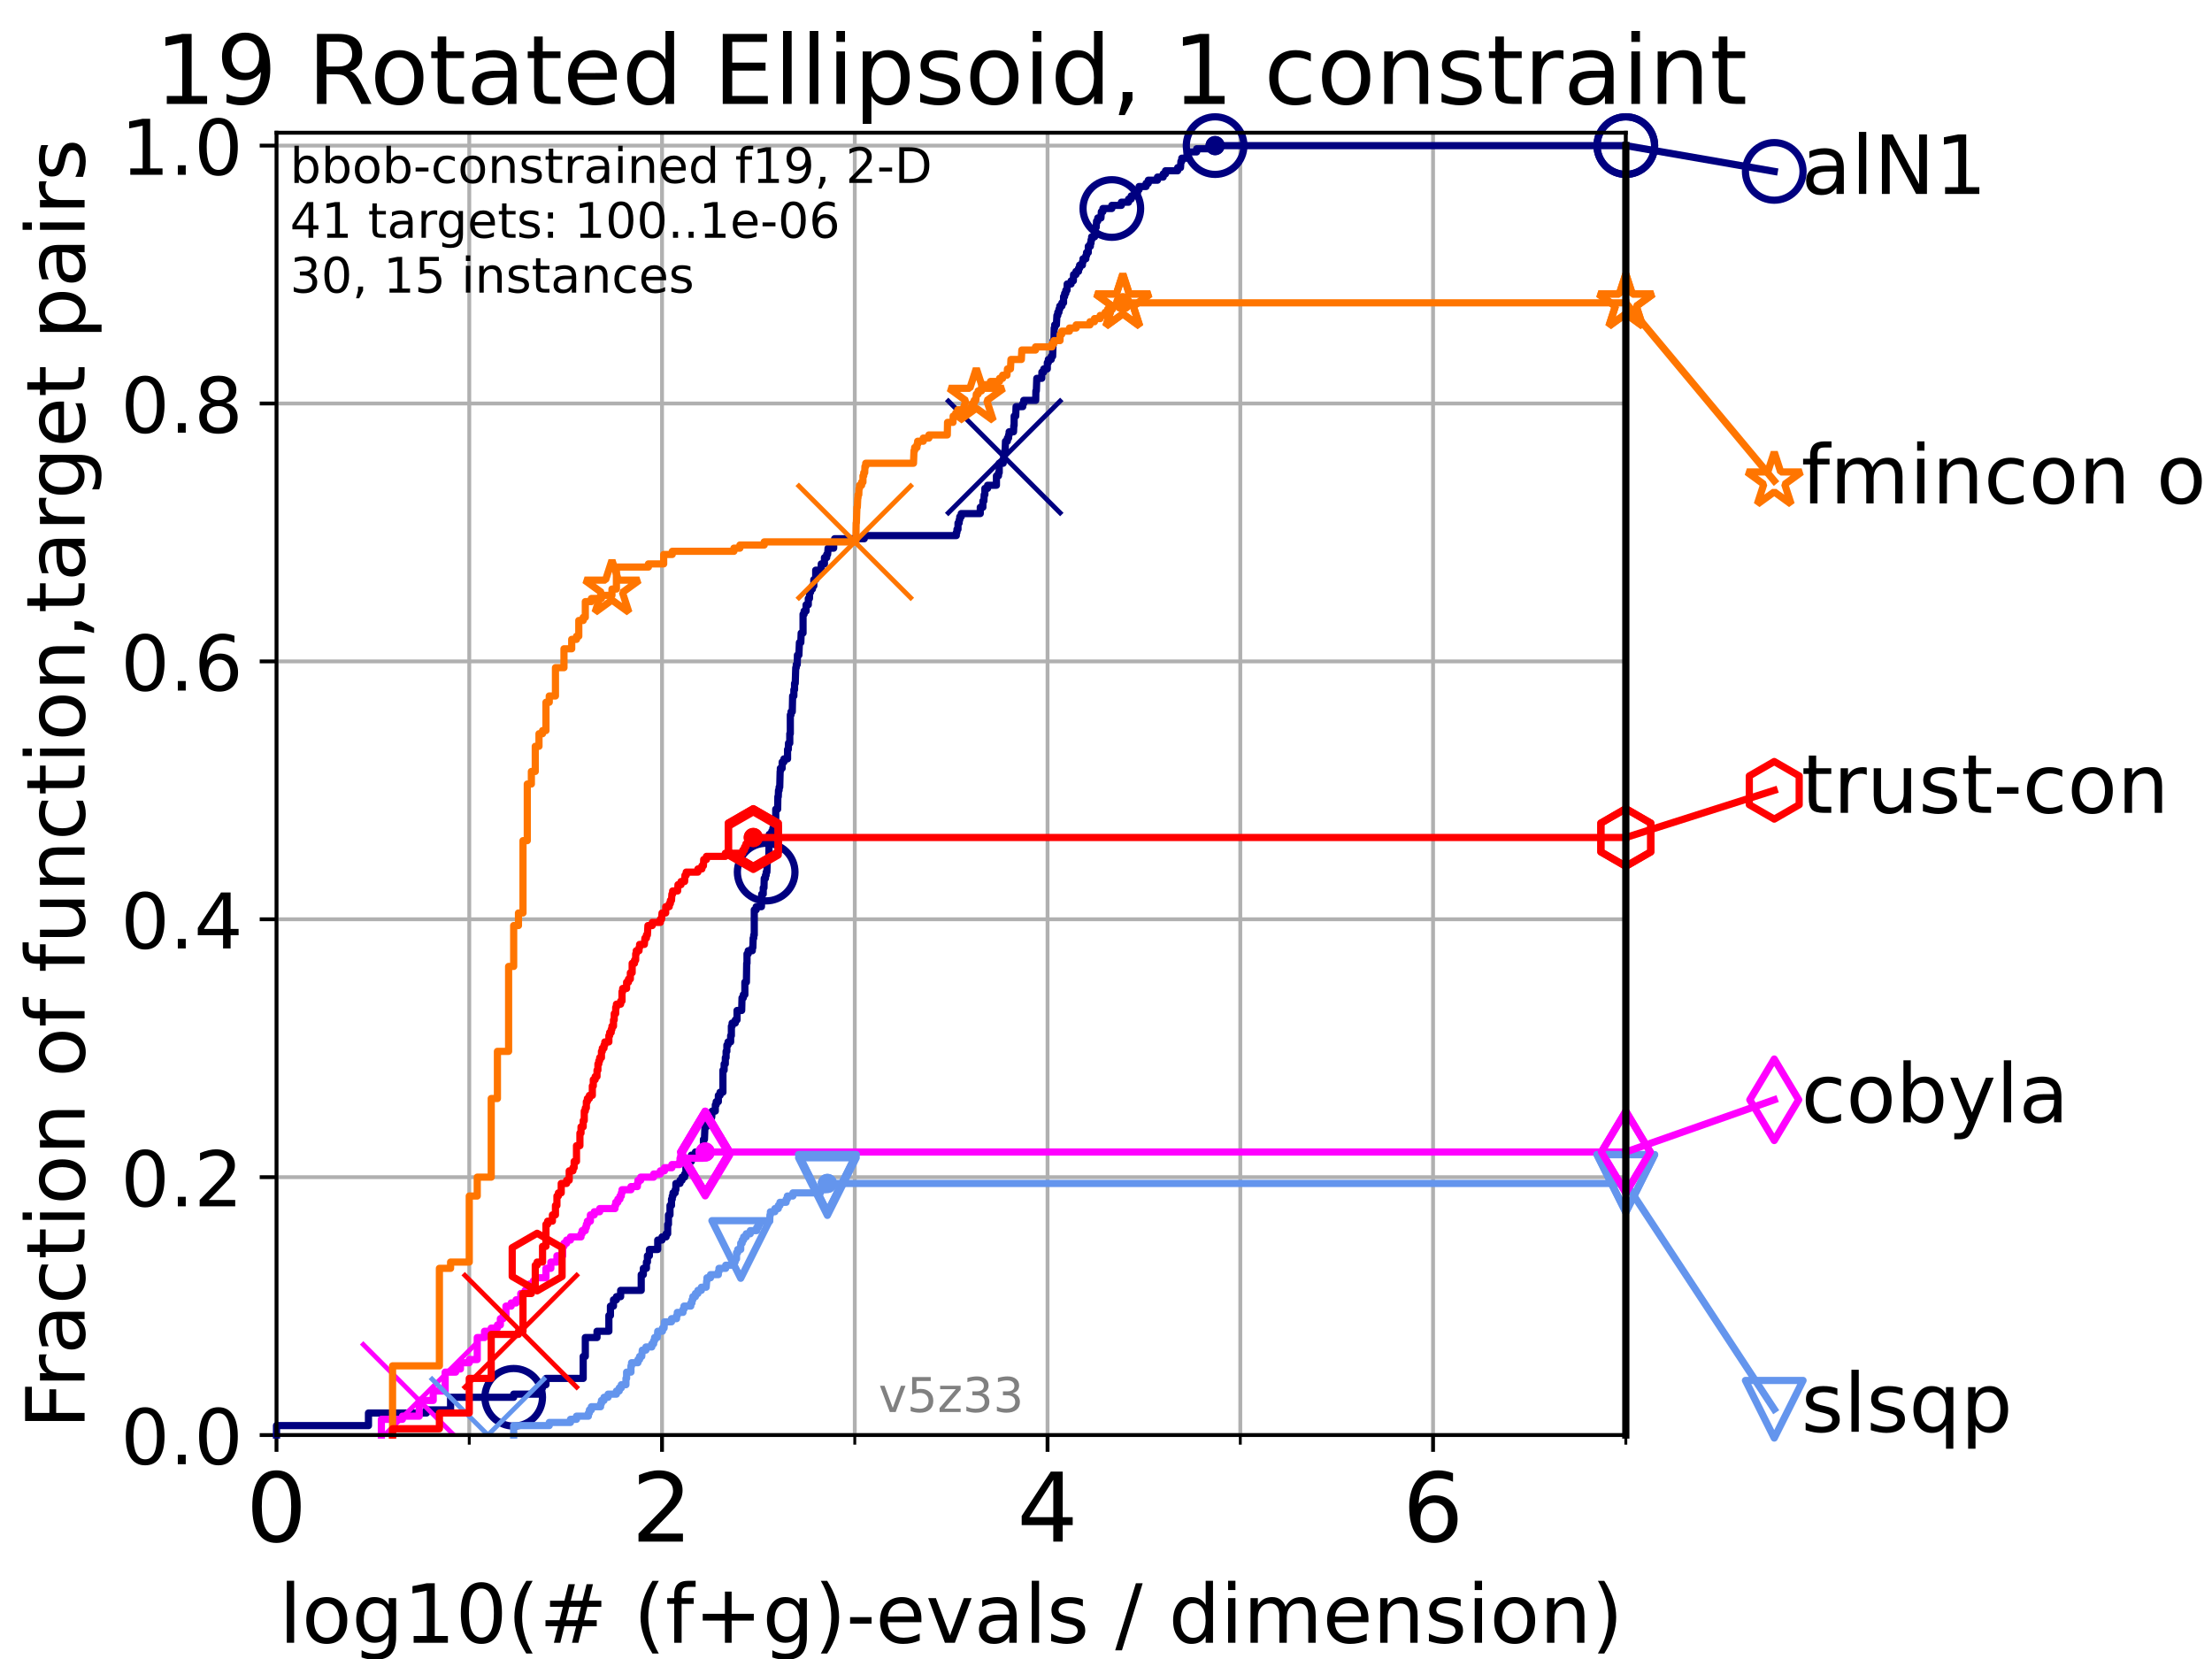 <?xml version="1.0" encoding="utf-8" standalone="no"?>
<!DOCTYPE svg PUBLIC "-//W3C//DTD SVG 1.1//EN"
  "http://www.w3.org/Graphics/SVG/1.1/DTD/svg11.dtd">
<!-- Created with matplotlib (https://matplotlib.org/) -->
<svg height="345.6pt" version="1.1" viewBox="0 0 460.8 345.6" width="460.8pt" xmlns="http://www.w3.org/2000/svg" xmlns:xlink="http://www.w3.org/1999/xlink">
 <defs>
  <style type="text/css">*{stroke-linecap:butt;stroke-linejoin:round;}</style>
 </defs>
 <g id="figure_1">
  <g id="patch_1">
   <path d="M 0 345.6 
L 460.8 345.6 
L 460.8 0 
L 0 0 
z
" style="fill:#ffffff;"/>
  </g>
  <g id="axes_1">
   <g id="patch_2">
    <path d="M 57.6 298.944 
L 338.688 298.944 
L 338.688 27.648 
L 57.6 27.648 
z
" style="fill:#ffffff;"/>
   </g>
   <g id="matplotlib.axis_1">
    <g id="xtick_1">
     <g id="line2d_1">
      <path clip-path="url(#p9429cc8108)" d="M 57.6 298.944 
L 57.6 27.648 
" style="fill:none;stroke:#b0b0b0;stroke-linecap:square;stroke-width:0.8;"/>
     </g>
     <g id="line2d_2">
      <defs>
       <path d="M 0 0 
L 0 3.5 
" id="m00c29be6a5" style="stroke:#000000;stroke-width:0.8;"/>
      </defs>
      <g>
       <use style="stroke:#000000;stroke-width:0.8;" x="57.6" xlink:href="#m00c29be6a5" y="298.944"/>
      </g>
     </g>
     <g id="text_1">
      <!-- 0 -->
      <g transform="translate(51.237 321.141)scale(0.2 -0.2)">
       <defs>
        <path d="M 31.781 66.406 
Q 24.172 66.406 20.328 58.906 
Q 16.5 51.422 16.5 36.375 
Q 16.5 21.391 20.328 13.891 
Q 24.172 6.391 31.781 6.391 
Q 39.453 6.391 43.281 13.891 
Q 47.125 21.391 47.125 36.375 
Q 47.125 51.422 43.281 58.906 
Q 39.453 66.406 31.781 66.406 
z
M 31.781 74.219 
Q 44.047 74.219 50.516 64.516 
Q 56.984 54.828 56.984 36.375 
Q 56.984 17.969 50.516 8.266 
Q 44.047 -1.422 31.781 -1.422 
Q 19.531 -1.422 13.062 8.266 
Q 6.594 17.969 6.594 36.375 
Q 6.594 54.828 13.062 64.516 
Q 19.531 74.219 31.781 74.219 
z
" id="DejaVuSans-48"/>
       </defs>
       <use xlink:href="#DejaVuSans-48"/>
      </g>
     </g>
    </g>
    <g id="xtick_2">
     <g id="line2d_3">
      <path clip-path="url(#p9429cc8108)" d="M 137.911 298.944 
L 137.911 27.648 
" style="fill:none;stroke:#b0b0b0;stroke-linecap:square;stroke-width:0.8;"/>
     </g>
     <g id="line2d_4">
      <g>
       <use style="stroke:#000000;stroke-width:0.8;" x="137.911" xlink:href="#m00c29be6a5" y="298.944"/>
      </g>
     </g>
     <g id="text_2">
      <!-- 2 -->
      <g transform="translate(131.548 321.141)scale(0.2 -0.2)">
       <defs>
        <path d="M 19.188 8.297 
L 53.609 8.297 
L 53.609 0 
L 7.328 0 
L 7.328 8.297 
Q 12.938 14.109 22.625 23.891 
Q 32.328 33.688 34.812 36.531 
Q 39.547 41.844 41.422 45.531 
Q 43.312 49.219 43.312 52.781 
Q 43.312 58.594 39.234 62.25 
Q 35.156 65.922 28.609 65.922 
Q 23.969 65.922 18.812 64.312 
Q 13.672 62.703 7.812 59.422 
L 7.812 69.391 
Q 13.766 71.781 18.938 73 
Q 24.125 74.219 28.422 74.219 
Q 39.75 74.219 46.484 68.547 
Q 53.219 62.891 53.219 53.422 
Q 53.219 48.922 51.531 44.891 
Q 49.859 40.875 45.406 35.406 
Q 44.188 33.984 37.641 27.219 
Q 31.109 20.453 19.188 8.297 
z
" id="DejaVuSans-50"/>
       </defs>
       <use xlink:href="#DejaVuSans-50"/>
      </g>
     </g>
    </g>
    <g id="xtick_3">
     <g id="line2d_5">
      <path clip-path="url(#p9429cc8108)" d="M 218.222 298.944 
L 218.222 27.648 
" style="fill:none;stroke:#b0b0b0;stroke-linecap:square;stroke-width:0.8;"/>
     </g>
     <g id="line2d_6">
      <g>
       <use style="stroke:#000000;stroke-width:0.8;" x="218.222" xlink:href="#m00c29be6a5" y="298.944"/>
      </g>
     </g>
     <g id="text_3">
      <!-- 4 -->
      <g transform="translate(211.859 321.141)scale(0.2 -0.2)">
       <defs>
        <path d="M 37.797 64.312 
L 12.891 25.391 
L 37.797 25.391 
z
M 35.203 72.906 
L 47.609 72.906 
L 47.609 25.391 
L 58.016 25.391 
L 58.016 17.188 
L 47.609 17.188 
L 47.609 0 
L 37.797 0 
L 37.797 17.188 
L 4.891 17.188 
L 4.891 26.703 
z
" id="DejaVuSans-52"/>
       </defs>
       <use xlink:href="#DejaVuSans-52"/>
      </g>
     </g>
    </g>
    <g id="xtick_4">
     <g id="line2d_7">
      <path clip-path="url(#p9429cc8108)" d="M 298.533 298.944 
L 298.533 27.648 
" style="fill:none;stroke:#b0b0b0;stroke-linecap:square;stroke-width:0.8;"/>
     </g>
     <g id="line2d_8">
      <g>
       <use style="stroke:#000000;stroke-width:0.8;" x="298.533" xlink:href="#m00c29be6a5" y="298.944"/>
      </g>
     </g>
     <g id="text_4">
      <!-- 6 -->
      <g transform="translate(292.17 321.141)scale(0.2 -0.2)">
       <defs>
        <path d="M 33.016 40.375 
Q 26.375 40.375 22.484 35.828 
Q 18.609 31.297 18.609 23.391 
Q 18.609 15.531 22.484 10.953 
Q 26.375 6.391 33.016 6.391 
Q 39.656 6.391 43.531 10.953 
Q 47.406 15.531 47.406 23.391 
Q 47.406 31.297 43.531 35.828 
Q 39.656 40.375 33.016 40.375 
z
M 52.594 71.297 
L 52.594 62.312 
Q 48.875 64.062 45.094 64.984 
Q 41.312 65.922 37.594 65.922 
Q 27.828 65.922 22.672 59.328 
Q 17.531 52.734 16.797 39.406 
Q 19.672 43.656 24.016 45.922 
Q 28.375 48.188 33.594 48.188 
Q 44.578 48.188 50.953 41.516 
Q 57.328 34.859 57.328 23.391 
Q 57.328 12.156 50.688 5.359 
Q 44.047 -1.422 33.016 -1.422 
Q 20.359 -1.422 13.672 8.266 
Q 6.984 17.969 6.984 36.375 
Q 6.984 53.656 15.188 63.938 
Q 23.391 74.219 37.203 74.219 
Q 40.922 74.219 44.703 73.484 
Q 48.484 72.75 52.594 71.297 
z
" id="DejaVuSans-54"/>
       </defs>
       <use xlink:href="#DejaVuSans-54"/>
      </g>
     </g>
    </g>
    <g id="xtick_5">
     <g id="line2d_9">
      <path clip-path="url(#p9429cc8108)" d="M 97.755 298.944 
L 97.755 27.648 
" style="fill:none;stroke:#b0b0b0;stroke-linecap:square;stroke-width:0.8;"/>
     </g>
     <g id="line2d_10">
      <defs>
       <path d="M 0 0 
L 0 2 
" id="m747c0ce8fa" style="stroke:#000000;stroke-width:0.6;"/>
      </defs>
      <g>
       <use style="stroke:#000000;stroke-width:0.6;" x="97.755" xlink:href="#m747c0ce8fa" y="298.944"/>
      </g>
     </g>
    </g>
    <g id="xtick_6">
     <g id="line2d_11">
      <path clip-path="url(#p9429cc8108)" d="M 178.066 298.944 
L 178.066 27.648 
" style="fill:none;stroke:#b0b0b0;stroke-linecap:square;stroke-width:0.8;"/>
     </g>
     <g id="line2d_12">
      <g>
       <use style="stroke:#000000;stroke-width:0.6;" x="178.066" xlink:href="#m747c0ce8fa" y="298.944"/>
      </g>
     </g>
    </g>
    <g id="xtick_7">
     <g id="line2d_13">
      <path clip-path="url(#p9429cc8108)" d="M 258.377 298.944 
L 258.377 27.648 
" style="fill:none;stroke:#b0b0b0;stroke-linecap:square;stroke-width:0.8;"/>
     </g>
     <g id="line2d_14">
      <g>
       <use style="stroke:#000000;stroke-width:0.6;" x="258.377" xlink:href="#m747c0ce8fa" y="298.944"/>
      </g>
     </g>
    </g>
    <g id="xtick_8">
     <g id="line2d_15">
      <path clip-path="url(#p9429cc8108)" d="M 338.688 298.944 
L 338.688 27.648 
" style="fill:none;stroke:#b0b0b0;stroke-linecap:square;stroke-width:0.8;"/>
     </g>
     <g id="line2d_16">
      <g>
       <use style="stroke:#000000;stroke-width:0.6;" x="338.688" xlink:href="#m747c0ce8fa" y="298.944"/>
      </g>
     </g>
    </g>
    <g id="text_5">
     <!-- log10(# (f+g)-evals / dimension) -->
     <g transform="translate(58.145 342.218)scale(0.17 -0.17)">
      <defs>
       <path d="M 9.422 75.984 
L 18.406 75.984 
L 18.406 0 
L 9.422 0 
z
" id="DejaVuSans-108"/>
       <path d="M 30.609 48.391 
Q 23.391 48.391 19.188 42.75 
Q 14.984 37.109 14.984 27.297 
Q 14.984 17.484 19.156 11.844 
Q 23.344 6.203 30.609 6.203 
Q 37.797 6.203 41.984 11.859 
Q 46.188 17.531 46.188 27.297 
Q 46.188 37.016 41.984 42.703 
Q 37.797 48.391 30.609 48.391 
z
M 30.609 56 
Q 42.328 56 49.016 48.375 
Q 55.719 40.766 55.719 27.297 
Q 55.719 13.875 49.016 6.219 
Q 42.328 -1.422 30.609 -1.422 
Q 18.844 -1.422 12.172 6.219 
Q 5.516 13.875 5.516 27.297 
Q 5.516 40.766 12.172 48.375 
Q 18.844 56 30.609 56 
z
" id="DejaVuSans-111"/>
       <path d="M 45.406 27.984 
Q 45.406 37.75 41.375 43.109 
Q 37.359 48.484 30.078 48.484 
Q 22.859 48.484 18.828 43.109 
Q 14.797 37.75 14.797 27.984 
Q 14.797 18.266 18.828 12.891 
Q 22.859 7.516 30.078 7.516 
Q 37.359 7.516 41.375 12.891 
Q 45.406 18.266 45.406 27.984 
z
M 54.391 6.781 
Q 54.391 -7.172 48.188 -13.984 
Q 42 -20.797 29.203 -20.797 
Q 24.469 -20.797 20.266 -20.094 
Q 16.062 -19.391 12.109 -17.922 
L 12.109 -9.188 
Q 16.062 -11.328 19.922 -12.344 
Q 23.781 -13.375 27.781 -13.375 
Q 36.625 -13.375 41.016 -8.766 
Q 45.406 -4.156 45.406 5.172 
L 45.406 9.625 
Q 42.625 4.781 38.281 2.391 
Q 33.938 0 27.875 0 
Q 17.828 0 11.672 7.656 
Q 5.516 15.328 5.516 27.984 
Q 5.516 40.672 11.672 48.328 
Q 17.828 56 27.875 56 
Q 33.938 56 38.281 53.609 
Q 42.625 51.219 45.406 46.391 
L 45.406 54.688 
L 54.391 54.688 
z
" id="DejaVuSans-103"/>
       <path d="M 12.406 8.297 
L 28.516 8.297 
L 28.516 63.922 
L 10.984 60.406 
L 10.984 69.391 
L 28.422 72.906 
L 38.281 72.906 
L 38.281 8.297 
L 54.391 8.297 
L 54.391 0 
L 12.406 0 
z
" id="DejaVuSans-49"/>
       <path d="M 31 75.875 
Q 24.469 64.656 21.281 53.656 
Q 18.109 42.672 18.109 31.391 
Q 18.109 20.125 21.312 9.062 
Q 24.516 -2 31 -13.188 
L 23.188 -13.188 
Q 15.875 -1.703 12.234 9.375 
Q 8.594 20.453 8.594 31.391 
Q 8.594 42.281 12.203 53.312 
Q 15.828 64.359 23.188 75.875 
z
" id="DejaVuSans-40"/>
       <path d="M 51.125 44 
L 36.922 44 
L 32.812 27.688 
L 47.125 27.688 
z
M 43.797 71.781 
L 38.719 51.516 
L 52.984 51.516 
L 58.109 71.781 
L 65.922 71.781 
L 60.891 51.516 
L 76.125 51.516 
L 76.125 44 
L 58.984 44 
L 54.984 27.688 
L 70.516 27.688 
L 70.516 20.219 
L 53.078 20.219 
L 48 0 
L 40.188 0 
L 45.219 20.219 
L 30.906 20.219 
L 25.875 0 
L 18.016 0 
L 23.094 20.219 
L 7.719 20.219 
L 7.719 27.688 
L 24.906 27.688 
L 29 44 
L 13.281 44 
L 13.281 51.516 
L 30.906 51.516 
L 35.891 71.781 
z
" id="DejaVuSans-35"/>
       <path id="DejaVuSans-32"/>
       <path d="M 37.109 75.984 
L 37.109 68.5 
L 28.516 68.5 
Q 23.688 68.5 21.797 66.547 
Q 19.922 64.594 19.922 59.516 
L 19.922 54.688 
L 34.719 54.688 
L 34.719 47.703 
L 19.922 47.703 
L 19.922 0 
L 10.891 0 
L 10.891 47.703 
L 2.297 47.703 
L 2.297 54.688 
L 10.891 54.688 
L 10.891 58.5 
Q 10.891 67.625 15.141 71.797 
Q 19.391 75.984 28.609 75.984 
z
" id="DejaVuSans-102"/>
       <path d="M 46 62.703 
L 46 35.5 
L 73.188 35.5 
L 73.188 27.203 
L 46 27.203 
L 46 0 
L 37.797 0 
L 37.797 27.203 
L 10.594 27.203 
L 10.594 35.5 
L 37.797 35.5 
L 37.797 62.703 
z
" id="DejaVuSans-43"/>
       <path d="M 8.016 75.875 
L 15.828 75.875 
Q 23.141 64.359 26.781 53.312 
Q 30.422 42.281 30.422 31.391 
Q 30.422 20.453 26.781 9.375 
Q 23.141 -1.703 15.828 -13.188 
L 8.016 -13.188 
Q 14.5 -2 17.703 9.062 
Q 20.906 20.125 20.906 31.391 
Q 20.906 42.672 17.703 53.656 
Q 14.5 64.656 8.016 75.875 
z
" id="DejaVuSans-41"/>
       <path d="M 4.891 31.391 
L 31.203 31.391 
L 31.203 23.391 
L 4.891 23.391 
z
" id="DejaVuSans-45"/>
       <path d="M 56.203 29.594 
L 56.203 25.203 
L 14.891 25.203 
Q 15.484 15.922 20.484 11.062 
Q 25.484 6.203 34.422 6.203 
Q 39.594 6.203 44.453 7.469 
Q 49.312 8.734 54.109 11.281 
L 54.109 2.781 
Q 49.266 0.734 44.188 -0.344 
Q 39.109 -1.422 33.891 -1.422 
Q 20.797 -1.422 13.156 6.188 
Q 5.516 13.812 5.516 26.812 
Q 5.516 40.234 12.766 48.109 
Q 20.016 56 32.328 56 
Q 43.359 56 49.781 48.891 
Q 56.203 41.797 56.203 29.594 
z
M 47.219 32.234 
Q 47.125 39.594 43.094 43.984 
Q 39.062 48.391 32.422 48.391 
Q 24.906 48.391 20.391 44.141 
Q 15.875 39.891 15.188 32.172 
z
" id="DejaVuSans-101"/>
       <path d="M 2.984 54.688 
L 12.5 54.688 
L 29.594 8.797 
L 46.688 54.688 
L 56.203 54.688 
L 35.688 0 
L 23.484 0 
z
" id="DejaVuSans-118"/>
       <path d="M 34.281 27.484 
Q 23.391 27.484 19.188 25 
Q 14.984 22.516 14.984 16.5 
Q 14.984 11.719 18.141 8.906 
Q 21.297 6.109 26.703 6.109 
Q 34.188 6.109 38.703 11.406 
Q 43.219 16.703 43.219 25.484 
L 43.219 27.484 
z
M 52.203 31.203 
L 52.203 0 
L 43.219 0 
L 43.219 8.297 
Q 40.141 3.328 35.547 0.953 
Q 30.953 -1.422 24.312 -1.422 
Q 15.922 -1.422 10.953 3.297 
Q 6 8.016 6 15.922 
Q 6 25.141 12.172 29.828 
Q 18.359 34.516 30.609 34.516 
L 43.219 34.516 
L 43.219 35.406 
Q 43.219 41.609 39.141 45 
Q 35.062 48.391 27.688 48.391 
Q 23 48.391 18.547 47.266 
Q 14.109 46.141 10.016 43.891 
L 10.016 52.203 
Q 14.938 54.109 19.578 55.047 
Q 24.219 56 28.609 56 
Q 40.484 56 46.344 49.844 
Q 52.203 43.703 52.203 31.203 
z
" id="DejaVuSans-97"/>
       <path d="M 44.281 53.078 
L 44.281 44.578 
Q 40.484 46.531 36.375 47.5 
Q 32.281 48.484 27.875 48.484 
Q 21.188 48.484 17.844 46.438 
Q 14.5 44.391 14.5 40.281 
Q 14.5 37.156 16.891 35.375 
Q 19.281 33.594 26.516 31.984 
L 29.594 31.297 
Q 39.156 29.25 43.188 25.516 
Q 47.219 21.781 47.219 15.094 
Q 47.219 7.469 41.188 3.016 
Q 35.156 -1.422 24.609 -1.422 
Q 20.219 -1.422 15.453 -0.562 
Q 10.688 0.297 5.422 2 
L 5.422 11.281 
Q 10.406 8.688 15.234 7.391 
Q 20.062 6.109 24.812 6.109 
Q 31.156 6.109 34.562 8.281 
Q 37.984 10.453 37.984 14.406 
Q 37.984 18.062 35.516 20.016 
Q 33.062 21.969 24.703 23.781 
L 21.578 24.516 
Q 13.234 26.266 9.516 29.906 
Q 5.812 33.547 5.812 39.891 
Q 5.812 47.609 11.281 51.797 
Q 16.75 56 26.812 56 
Q 31.781 56 36.172 55.266 
Q 40.578 54.547 44.281 53.078 
z
" id="DejaVuSans-115"/>
       <path d="M 25.391 72.906 
L 33.688 72.906 
L 8.297 -9.281 
L 0 -9.281 
z
" id="DejaVuSans-47"/>
       <path d="M 45.406 46.391 
L 45.406 75.984 
L 54.391 75.984 
L 54.391 0 
L 45.406 0 
L 45.406 8.203 
Q 42.578 3.328 38.25 0.953 
Q 33.938 -1.422 27.875 -1.422 
Q 17.969 -1.422 11.734 6.484 
Q 5.516 14.406 5.516 27.297 
Q 5.516 40.188 11.734 48.094 
Q 17.969 56 27.875 56 
Q 33.938 56 38.25 53.625 
Q 42.578 51.266 45.406 46.391 
z
M 14.797 27.297 
Q 14.797 17.391 18.875 11.75 
Q 22.953 6.109 30.078 6.109 
Q 37.203 6.109 41.297 11.75 
Q 45.406 17.391 45.406 27.297 
Q 45.406 37.203 41.297 42.844 
Q 37.203 48.484 30.078 48.484 
Q 22.953 48.484 18.875 42.844 
Q 14.797 37.203 14.797 27.297 
z
" id="DejaVuSans-100"/>
       <path d="M 9.422 54.688 
L 18.406 54.688 
L 18.406 0 
L 9.422 0 
z
M 9.422 75.984 
L 18.406 75.984 
L 18.406 64.594 
L 9.422 64.594 
z
" id="DejaVuSans-105"/>
       <path d="M 52 44.188 
Q 55.375 50.25 60.062 53.125 
Q 64.75 56 71.094 56 
Q 79.641 56 84.281 50.016 
Q 88.922 44.047 88.922 33.016 
L 88.922 0 
L 79.891 0 
L 79.891 32.719 
Q 79.891 40.578 77.094 44.375 
Q 74.312 48.188 68.609 48.188 
Q 61.625 48.188 57.562 43.547 
Q 53.516 38.922 53.516 30.906 
L 53.516 0 
L 44.484 0 
L 44.484 32.719 
Q 44.484 40.625 41.703 44.406 
Q 38.922 48.188 33.109 48.188 
Q 26.219 48.188 22.156 43.531 
Q 18.109 38.875 18.109 30.906 
L 18.109 0 
L 9.078 0 
L 9.078 54.688 
L 18.109 54.688 
L 18.109 46.188 
Q 21.188 51.219 25.484 53.609 
Q 29.781 56 35.688 56 
Q 41.656 56 45.828 52.969 
Q 50 49.953 52 44.188 
z
" id="DejaVuSans-109"/>
       <path d="M 54.891 33.016 
L 54.891 0 
L 45.906 0 
L 45.906 32.719 
Q 45.906 40.484 42.875 44.328 
Q 39.844 48.188 33.797 48.188 
Q 26.516 48.188 22.312 43.547 
Q 18.109 38.922 18.109 30.906 
L 18.109 0 
L 9.078 0 
L 9.078 54.688 
L 18.109 54.688 
L 18.109 46.188 
Q 21.344 51.125 25.703 53.562 
Q 30.078 56 35.797 56 
Q 45.219 56 50.047 50.172 
Q 54.891 44.344 54.891 33.016 
z
" id="DejaVuSans-110"/>
      </defs>
      <use xlink:href="#DejaVuSans-108"/>
      <use x="27.783" xlink:href="#DejaVuSans-111"/>
      <use x="88.965" xlink:href="#DejaVuSans-103"/>
      <use x="152.441" xlink:href="#DejaVuSans-49"/>
      <use x="216.064" xlink:href="#DejaVuSans-48"/>
      <use x="279.688" xlink:href="#DejaVuSans-40"/>
      <use x="318.701" xlink:href="#DejaVuSans-35"/>
      <use x="402.49" xlink:href="#DejaVuSans-32"/>
      <use x="434.277" xlink:href="#DejaVuSans-40"/>
      <use x="473.291" xlink:href="#DejaVuSans-102"/>
      <use x="508.496" xlink:href="#DejaVuSans-43"/>
      <use x="592.285" xlink:href="#DejaVuSans-103"/>
      <use x="655.762" xlink:href="#DejaVuSans-41"/>
      <use x="694.775" xlink:href="#DejaVuSans-45"/>
      <use x="730.859" xlink:href="#DejaVuSans-101"/>
      <use x="792.383" xlink:href="#DejaVuSans-118"/>
      <use x="851.562" xlink:href="#DejaVuSans-97"/>
      <use x="912.842" xlink:href="#DejaVuSans-108"/>
      <use x="940.625" xlink:href="#DejaVuSans-115"/>
      <use x="992.725" xlink:href="#DejaVuSans-32"/>
      <use x="1024.512" xlink:href="#DejaVuSans-47"/>
      <use x="1058.203" xlink:href="#DejaVuSans-32"/>
      <use x="1089.99" xlink:href="#DejaVuSans-100"/>
      <use x="1153.467" xlink:href="#DejaVuSans-105"/>
      <use x="1181.25" xlink:href="#DejaVuSans-109"/>
      <use x="1278.662" xlink:href="#DejaVuSans-101"/>
      <use x="1340.186" xlink:href="#DejaVuSans-110"/>
      <use x="1403.564" xlink:href="#DejaVuSans-115"/>
      <use x="1455.664" xlink:href="#DejaVuSans-105"/>
      <use x="1483.447" xlink:href="#DejaVuSans-111"/>
      <use x="1544.629" xlink:href="#DejaVuSans-110"/>
      <use x="1608.008" xlink:href="#DejaVuSans-41"/>
     </g>
    </g>
   </g>
   <g id="matplotlib.axis_2">
    <g id="ytick_1">
     <g id="line2d_17">
      <path clip-path="url(#p9429cc8108)" d="M 57.6 298.944 
L 338.688 298.944 
" style="fill:none;stroke:#b0b0b0;stroke-linecap:square;stroke-width:0.8;"/>
     </g>
     <g id="line2d_18">
      <defs>
       <path d="M 0 0 
L -3.5 0 
" id="mebc34310cf" style="stroke:#000000;stroke-width:0.8;"/>
      </defs>
      <g>
       <use style="stroke:#000000;stroke-width:0.8;" x="57.6" xlink:href="#mebc34310cf" y="298.944"/>
      </g>
     </g>
     <g id="text_6">
      <!-- 0.0 -->
      <g transform="translate(25.155 305.023)scale(0.16 -0.16)">
       <defs>
        <path d="M 10.688 12.406 
L 21 12.406 
L 21 0 
L 10.688 0 
z
" id="DejaVuSans-46"/>
       </defs>
       <use xlink:href="#DejaVuSans-48"/>
       <use x="63.623" xlink:href="#DejaVuSans-46"/>
       <use x="95.41" xlink:href="#DejaVuSans-48"/>
      </g>
     </g>
    </g>
    <g id="ytick_2">
     <g id="line2d_19">
      <path clip-path="url(#p9429cc8108)" d="M 57.6 245.222 
L 338.688 245.222 
" style="fill:none;stroke:#b0b0b0;stroke-linecap:square;stroke-width:0.8;"/>
     </g>
     <g id="line2d_20">
      <g>
       <use style="stroke:#000000;stroke-width:0.8;" x="57.6" xlink:href="#mebc34310cf" y="245.222"/>
      </g>
     </g>
     <g id="text_7">
      <!-- 0.2 -->
      <g transform="translate(25.155 251.301)scale(0.16 -0.16)">
       <use xlink:href="#DejaVuSans-48"/>
       <use x="63.623" xlink:href="#DejaVuSans-46"/>
       <use x="95.41" xlink:href="#DejaVuSans-50"/>
      </g>
     </g>
    </g>
    <g id="ytick_3">
     <g id="line2d_21">
      <path clip-path="url(#p9429cc8108)" d="M 57.6 191.5 
L 338.688 191.5 
" style="fill:none;stroke:#b0b0b0;stroke-linecap:square;stroke-width:0.8;"/>
     </g>
     <g id="line2d_22">
      <g>
       <use style="stroke:#000000;stroke-width:0.8;" x="57.6" xlink:href="#mebc34310cf" y="191.5"/>
      </g>
     </g>
     <g id="text_8">
      <!-- 0.4 -->
      <g transform="translate(25.155 197.579)scale(0.16 -0.16)">
       <use xlink:href="#DejaVuSans-48"/>
       <use x="63.623" xlink:href="#DejaVuSans-46"/>
       <use x="95.41" xlink:href="#DejaVuSans-52"/>
      </g>
     </g>
    </g>
    <g id="ytick_4">
     <g id="line2d_23">
      <path clip-path="url(#p9429cc8108)" d="M 57.6 137.778 
L 338.688 137.778 
" style="fill:none;stroke:#b0b0b0;stroke-linecap:square;stroke-width:0.8;"/>
     </g>
     <g id="line2d_24">
      <g>
       <use style="stroke:#000000;stroke-width:0.8;" x="57.6" xlink:href="#mebc34310cf" y="137.778"/>
      </g>
     </g>
     <g id="text_9">
      <!-- 0.6 -->
      <g transform="translate(25.155 143.857)scale(0.16 -0.16)">
       <use xlink:href="#DejaVuSans-48"/>
       <use x="63.623" xlink:href="#DejaVuSans-46"/>
       <use x="95.41" xlink:href="#DejaVuSans-54"/>
      </g>
     </g>
    </g>
    <g id="ytick_5">
     <g id="line2d_25">
      <path clip-path="url(#p9429cc8108)" d="M 57.6 84.056 
L 338.688 84.056 
" style="fill:none;stroke:#b0b0b0;stroke-linecap:square;stroke-width:0.8;"/>
     </g>
     <g id="line2d_26">
      <g>
       <use style="stroke:#000000;stroke-width:0.8;" x="57.6" xlink:href="#mebc34310cf" y="84.056"/>
      </g>
     </g>
     <g id="text_10">
      <!-- 0.8 -->
      <g transform="translate(25.155 90.135)scale(0.16 -0.16)">
       <defs>
        <path d="M 31.781 34.625 
Q 24.75 34.625 20.719 30.859 
Q 16.703 27.094 16.703 20.516 
Q 16.703 13.922 20.719 10.156 
Q 24.75 6.391 31.781 6.391 
Q 38.812 6.391 42.859 10.172 
Q 46.922 13.969 46.922 20.516 
Q 46.922 27.094 42.891 30.859 
Q 38.875 34.625 31.781 34.625 
z
M 21.922 38.812 
Q 15.578 40.375 12.031 44.719 
Q 8.5 49.078 8.5 55.328 
Q 8.5 64.062 14.719 69.141 
Q 20.953 74.219 31.781 74.219 
Q 42.672 74.219 48.875 69.141 
Q 55.078 64.062 55.078 55.328 
Q 55.078 49.078 51.531 44.719 
Q 48 40.375 41.703 38.812 
Q 48.828 37.156 52.797 32.312 
Q 56.781 27.484 56.781 20.516 
Q 56.781 9.906 50.312 4.234 
Q 43.844 -1.422 31.781 -1.422 
Q 19.734 -1.422 13.25 4.234 
Q 6.781 9.906 6.781 20.516 
Q 6.781 27.484 10.781 32.312 
Q 14.797 37.156 21.922 38.812 
z
M 18.312 54.391 
Q 18.312 48.734 21.844 45.562 
Q 25.391 42.391 31.781 42.391 
Q 38.141 42.391 41.719 45.562 
Q 45.312 48.734 45.312 54.391 
Q 45.312 60.062 41.719 63.234 
Q 38.141 66.406 31.781 66.406 
Q 25.391 66.406 21.844 63.234 
Q 18.312 60.062 18.312 54.391 
z
" id="DejaVuSans-56"/>
       </defs>
       <use xlink:href="#DejaVuSans-48"/>
       <use x="63.623" xlink:href="#DejaVuSans-46"/>
       <use x="95.41" xlink:href="#DejaVuSans-56"/>
      </g>
     </g>
    </g>
    <g id="ytick_6">
     <g id="line2d_27">
      <path clip-path="url(#p9429cc8108)" d="M 57.6 30.334 
L 338.688 30.334 
" style="fill:none;stroke:#b0b0b0;stroke-linecap:square;stroke-width:0.8;"/>
     </g>
     <g id="line2d_28">
      <g>
       <use style="stroke:#000000;stroke-width:0.8;" x="57.6" xlink:href="#mebc34310cf" y="30.334"/>
      </g>
     </g>
     <g id="text_11">
      <!-- 1.0 -->
      <g transform="translate(25.155 36.413)scale(0.16 -0.16)">
       <use xlink:href="#DejaVuSans-49"/>
       <use x="63.623" xlink:href="#DejaVuSans-46"/>
       <use x="95.41" xlink:href="#DejaVuSans-48"/>
      </g>
     </g>
    </g>
    <g id="text_12">
     <!-- Fraction of function,target pairs -->
     <g transform="translate(17.62 297.681)rotate(-90)scale(0.17 -0.17)">
      <defs>
       <path d="M 9.812 72.906 
L 51.703 72.906 
L 51.703 64.594 
L 19.672 64.594 
L 19.672 43.109 
L 48.578 43.109 
L 48.578 34.812 
L 19.672 34.812 
L 19.672 0 
L 9.812 0 
z
" id="DejaVuSans-70"/>
       <path d="M 41.109 46.297 
Q 39.594 47.172 37.812 47.578 
Q 36.031 48 33.891 48 
Q 26.266 48 22.188 43.047 
Q 18.109 38.094 18.109 28.812 
L 18.109 0 
L 9.078 0 
L 9.078 54.688 
L 18.109 54.688 
L 18.109 46.188 
Q 20.953 51.172 25.484 53.578 
Q 30.031 56 36.531 56 
Q 37.453 56 38.578 55.875 
Q 39.703 55.766 41.062 55.516 
z
" id="DejaVuSans-114"/>
       <path d="M 48.781 52.594 
L 48.781 44.188 
Q 44.969 46.297 41.141 47.344 
Q 37.312 48.391 33.406 48.391 
Q 24.656 48.391 19.812 42.844 
Q 14.984 37.312 14.984 27.297 
Q 14.984 17.281 19.812 11.734 
Q 24.656 6.203 33.406 6.203 
Q 37.312 6.203 41.141 7.25 
Q 44.969 8.297 48.781 10.406 
L 48.781 2.094 
Q 45.016 0.344 40.984 -0.531 
Q 36.969 -1.422 32.422 -1.422 
Q 20.062 -1.422 12.781 6.344 
Q 5.516 14.109 5.516 27.297 
Q 5.516 40.672 12.859 48.328 
Q 20.219 56 33.016 56 
Q 37.156 56 41.109 55.141 
Q 45.062 54.297 48.781 52.594 
z
" id="DejaVuSans-99"/>
       <path d="M 18.312 70.219 
L 18.312 54.688 
L 36.812 54.688 
L 36.812 47.703 
L 18.312 47.703 
L 18.312 18.016 
Q 18.312 11.328 20.141 9.422 
Q 21.969 7.516 27.594 7.516 
L 36.812 7.516 
L 36.812 0 
L 27.594 0 
Q 17.188 0 13.234 3.875 
Q 9.281 7.766 9.281 18.016 
L 9.281 47.703 
L 2.688 47.703 
L 2.688 54.688 
L 9.281 54.688 
L 9.281 70.219 
z
" id="DejaVuSans-116"/>
       <path d="M 8.5 21.578 
L 8.5 54.688 
L 17.484 54.688 
L 17.484 21.922 
Q 17.484 14.156 20.5 10.266 
Q 23.531 6.391 29.594 6.391 
Q 36.859 6.391 41.078 11.031 
Q 45.312 15.672 45.312 23.688 
L 45.312 54.688 
L 54.297 54.688 
L 54.297 0 
L 45.312 0 
L 45.312 8.406 
Q 42.047 3.422 37.719 1 
Q 33.406 -1.422 27.688 -1.422 
Q 18.266 -1.422 13.375 4.438 
Q 8.5 10.297 8.5 21.578 
z
M 31.109 56 
z
" id="DejaVuSans-117"/>
       <path d="M 11.719 12.406 
L 22.016 12.406 
L 22.016 4 
L 14.016 -11.625 
L 7.719 -11.625 
L 11.719 4 
z
" id="DejaVuSans-44"/>
       <path d="M 18.109 8.203 
L 18.109 -20.797 
L 9.078 -20.797 
L 9.078 54.688 
L 18.109 54.688 
L 18.109 46.391 
Q 20.953 51.266 25.266 53.625 
Q 29.594 56 35.594 56 
Q 45.562 56 51.781 48.094 
Q 58.016 40.188 58.016 27.297 
Q 58.016 14.406 51.781 6.484 
Q 45.562 -1.422 35.594 -1.422 
Q 29.594 -1.422 25.266 0.953 
Q 20.953 3.328 18.109 8.203 
z
M 48.688 27.297 
Q 48.688 37.203 44.609 42.844 
Q 40.531 48.484 33.406 48.484 
Q 26.266 48.484 22.188 42.844 
Q 18.109 37.203 18.109 27.297 
Q 18.109 17.391 22.188 11.75 
Q 26.266 6.109 33.406 6.109 
Q 40.531 6.109 44.609 11.75 
Q 48.688 17.391 48.688 27.297 
z
" id="DejaVuSans-112"/>
      </defs>
      <use xlink:href="#DejaVuSans-70"/>
      <use x="50.27" xlink:href="#DejaVuSans-114"/>
      <use x="91.383" xlink:href="#DejaVuSans-97"/>
      <use x="152.662" xlink:href="#DejaVuSans-99"/>
      <use x="207.643" xlink:href="#DejaVuSans-116"/>
      <use x="246.852" xlink:href="#DejaVuSans-105"/>
      <use x="274.635" xlink:href="#DejaVuSans-111"/>
      <use x="335.816" xlink:href="#DejaVuSans-110"/>
      <use x="399.195" xlink:href="#DejaVuSans-32"/>
      <use x="430.982" xlink:href="#DejaVuSans-111"/>
      <use x="492.164" xlink:href="#DejaVuSans-102"/>
      <use x="527.369" xlink:href="#DejaVuSans-32"/>
      <use x="559.156" xlink:href="#DejaVuSans-102"/>
      <use x="594.361" xlink:href="#DejaVuSans-117"/>
      <use x="657.74" xlink:href="#DejaVuSans-110"/>
      <use x="721.119" xlink:href="#DejaVuSans-99"/>
      <use x="776.1" xlink:href="#DejaVuSans-116"/>
      <use x="815.309" xlink:href="#DejaVuSans-105"/>
      <use x="843.092" xlink:href="#DejaVuSans-111"/>
      <use x="904.273" xlink:href="#DejaVuSans-110"/>
      <use x="967.652" xlink:href="#DejaVuSans-44"/>
      <use x="999.439" xlink:href="#DejaVuSans-116"/>
      <use x="1038.648" xlink:href="#DejaVuSans-97"/>
      <use x="1099.928" xlink:href="#DejaVuSans-114"/>
      <use x="1139.291" xlink:href="#DejaVuSans-103"/>
      <use x="1202.768" xlink:href="#DejaVuSans-101"/>
      <use x="1264.291" xlink:href="#DejaVuSans-116"/>
      <use x="1303.5" xlink:href="#DejaVuSans-32"/>
      <use x="1335.287" xlink:href="#DejaVuSans-112"/>
      <use x="1398.764" xlink:href="#DejaVuSans-97"/>
      <use x="1460.043" xlink:href="#DejaVuSans-105"/>
      <use x="1487.826" xlink:href="#DejaVuSans-114"/>
      <use x="1528.939" xlink:href="#DejaVuSans-115"/>
     </g>
    </g>
   </g>
   <g id="line2d_29">
    <defs>
     <path d="M 0 1.5 
C 0.398 1.5 0.779 1.342 1.061 1.061 
C 1.342 0.779 1.5 0.398 1.5 0 
C 1.5 -0.398 1.342 -0.779 1.061 -1.061 
C 0.779 -1.342 0.398 -1.5 0 -1.5 
C -0.398 -1.5 -0.779 -1.342 -1.061 -1.061 
C -1.342 -0.779 -1.5 -0.398 -1.5 0 
C -1.5 0.398 -1.342 0.779 -1.061 1.061 
C -0.779 1.342 -0.398 1.5 0 1.5 
z
" id="m55eb50f181" style="stroke:#000080;"/>
    </defs>
    <g>
     <use style="fill:#000080;stroke:#000080;" x="253.13" xlink:href="#m55eb50f181" y="30.334"/>
     <use style="fill:#000080;stroke:#000080;" x="253.13" xlink:href="#m55eb50f181" y="30.334"/>
    </g>
   </g>
   <g id="line2d_30">
    <path d="M 57.6 298.944 
L 57.6 296.979 
L 76.759 296.979 
L 76.759 294.358 
L 88.847 294.358 
L 88.847 293.703 
L 93.864 293.703 
L 93.864 291.082 
L 107.009 291.082 
L 107.009 290.427 
L 112.281 290.427 
L 112.281 289.117 
L 113.023 289.117 
L 113.023 288.462 
L 113.735 288.462 
L 113.735 287.151 
L 121.49 287.151 
L 121.49 282.565 
L 121.931 282.565 
L 121.931 278.634 
L 124.369 278.634 
L 124.369 277.324 
L 126.839 277.324 
L 126.839 274.048 
L 127.165 274.048 
L 127.165 272.083 
L 127.799 272.083 
L 127.799 270.773 
L 128.411 270.773 
L 128.411 270.118 
L 129.291 270.118 
L 129.291 268.807 
L 133.578 268.807 
L 133.578 265.532 
L 134.019 265.532 
L 134.019 264.221 
L 134.661 264.221 
L 134.661 262.911 
L 134.87 262.911 
L 134.87 261.601 
L 135.281 261.601 
L 135.281 260.29 
L 137.016 260.29 
L 137.016 258.325 
L 137.911 258.325 
L 137.911 257.67 
L 138.762 257.67 
L 138.762 257.015 
L 139.091 257.015 
L 139.091 255.049 
L 139.253 255.049 
L 139.253 253.084 
L 139.573 253.084 
L 139.573 251.118 
L 139.887 251.118 
L 139.887 249.808 
L 140.042 249.808 
L 140.042 249.153 
L 140.196 249.153 
L 140.196 248.498 
L 140.649 248.498 
L 140.649 247.843 
L 140.797 247.843 
L 140.797 246.532 
L 141.662 246.532 
L 141.662 245.877 
L 142.079 245.877 
L 142.079 245.222 
L 142.62 245.222 
L 142.62 244.567 
L 142.884 244.567 
L 142.884 243.257 
L 143.015 243.257 
L 143.015 241.946 
L 144.026 241.946 
L 144.026 240.636 
L 144.865 240.636 
L 144.865 239.981 
L 146.216 239.981 
L 146.216 239.326 
L 146.538 239.326 
L 146.538 237.36 
L 146.749 237.36 
L 146.854 234.74 
L 147.165 234.74 
L 147.165 234.085 
L 147.67 234.085 
L 147.67 233.429 
L 148.064 233.429 
L 148.064 232.774 
L 148.258 232.774 
L 148.354 231.464 
L 149.012 231.464 
L 149.012 230.154 
L 149.196 230.154 
L 149.196 229.499 
L 149.647 229.499 
L 149.647 228.188 
L 149.999 228.188 
L 149.999 227.533 
L 150.599 227.533 
L 150.599 222.947 
L 150.85 222.947 
L 150.85 221.637 
L 151.097 221.637 
L 151.097 220.326 
L 151.26 220.326 
L 151.26 219.016 
L 151.422 219.016 
L 151.422 217.706 
L 151.661 217.706 
L 151.661 217.051 
L 152.207 217.051 
L 152.207 215.74 
L 152.36 215.74 
L 152.36 213.775 
L 152.512 213.775 
L 152.512 213.12 
L 153.178 213.12 
L 153.178 212.465 
L 153.538 212.465 
L 153.538 210.499 
L 154.507 210.499 
L 154.574 207.879 
L 154.841 207.879 
L 154.841 207.224 
L 155.168 207.224 
L 155.168 204.603 
L 155.489 204.603 
L 155.552 200.672 
L 155.616 200.672 
L 155.616 198.707 
L 155.867 198.707 
L 155.867 198.052 
L 156.718 198.052 
L 156.718 197.396 
L 156.836 197.396 
L 156.895 195.431 
L 157.012 195.431 
L 157.012 194.776 
L 157.128 194.776 
L 157.128 189.535 
L 157.529 189.535 
L 157.529 188.879 
L 158.626 188.879 
L 158.679 186.259 
L 158.994 186.259 
L 158.994 184.949 
L 159.15 184.949 
L 159.201 182.983 
L 159.457 182.983 
L 159.457 182.328 
L 159.608 182.328 
L 159.608 181.673 
L 159.758 181.673 
L 159.858 179.052 
L 160.152 179.052 
L 160.249 173.811 
L 160.774 173.811 
L 160.774 173.156 
L 161.008 173.156 
L 161.008 172.501 
L 161.42 172.501 
L 161.42 170.535 
L 161.601 170.535 
L 161.601 168.57 
L 161.999 168.57 
L 162.043 165.949 
L 162.13 165.949 
L 162.174 164.639 
L 162.303 164.639 
L 162.303 163.984 
L 162.432 163.984 
L 162.517 160.708 
L 162.56 160.708 
L 162.56 160.053 
L 162.938 160.053 
L 162.938 158.743 
L 163.307 158.743 
L 163.307 158.088 
L 164.063 158.088 
L 164.063 156.122 
L 164.218 156.122 
L 164.257 154.812 
L 164.524 154.812 
L 164.524 152.846 
L 164.638 152.846 
L 164.638 148.916 
L 164.788 148.916 
L 164.788 148.26 
L 165.047 148.26 
L 165.12 144.985 
L 165.375 144.985 
L 165.375 143.674 
L 165.519 143.674 
L 165.519 142.364 
L 165.662 142.364 
L 165.768 139.088 
L 165.873 139.088 
L 165.873 138.433 
L 166.083 138.433 
L 166.117 136.468 
L 166.426 136.468 
L 166.528 133.847 
L 166.829 133.847 
L 166.895 131.882 
L 167.288 131.882 
L 167.288 127.951 
L 167.513 127.951 
L 167.513 127.296 
L 167.923 127.296 
L 167.923 125.985 
L 168.385 125.985 
L 168.385 124.675 
L 168.627 124.675 
L 168.657 123.365 
L 168.865 123.365 
L 168.865 122.71 
L 169.245 122.71 
L 169.245 122.055 
L 169.532 122.055 
L 169.532 120.744 
L 169.925 120.744 
L 169.925 118.779 
L 171.082 118.779 
L 171.082 117.469 
L 171.746 117.469 
L 171.746 116.158 
L 172.216 116.158 
L 172.216 115.503 
L 172.41 115.503 
L 172.506 114.193 
L 173.666 114.193 
L 173.666 112.883 
L 173.867 112.883 
L 173.867 112.227 
L 180.043 112.227 
L 180.043 111.572 
L 199.22 111.572 
L 199.22 110.917 
L 199.354 110.917 
L 199.354 110.262 
L 199.569 110.262 
L 199.569 108.952 
L 199.811 108.952 
L 199.811 108.296 
L 199.936 108.296 
L 199.936 107.641 
L 200.242 107.641 
L 200.242 106.986 
L 204.209 106.986 
L 204.209 105.676 
L 204.753 105.676 
L 204.753 104.366 
L 204.964 104.366 
L 205.023 103.055 
L 205.167 103.055 
L 205.167 101.745 
L 205.733 101.745 
L 205.733 101.09 
L 207.577 101.09 
L 207.577 99.124 
L 208.005 99.124 
L 208.005 98.469 
L 208.155 98.469 
L 208.155 96.504 
L 208.983 96.504 
L 209.085 95.194 
L 209.207 95.194 
L 209.309 93.883 
L 209.393 93.883 
L 209.462 91.918 
L 209.853 91.918 
L 209.853 91.263 
L 210.105 91.263 
L 210.105 90.608 
L 210.221 90.608 
L 210.221 89.952 
L 211.136 89.952 
L 211.193 88.642 
L 211.258 88.642 
L 211.269 86.677 
L 211.596 86.677 
L 211.664 84.711 
L 213.058 84.711 
L 213.058 84.056 
L 213.263 84.056 
L 213.263 83.401 
L 215.763 83.401 
L 215.791 81.435 
L 215.889 81.435 
L 215.982 78.815 
L 217.02 78.815 
L 217.046 77.505 
L 217.439 77.505 
L 217.439 76.849 
L 218.17 76.849 
L 218.176 75.539 
L 218.389 75.539 
L 218.389 74.884 
L 218.989 74.884 
L 218.989 74.229 
L 219.284 74.229 
L 219.386 70.953 
L 219.545 70.953 
L 219.606 68.333 
L 219.713 68.333 
L 219.713 67.677 
L 220.068 67.677 
L 220.175 65.712 
L 220.355 65.712 
L 220.355 65.057 
L 220.598 65.057 
L 220.598 64.402 
L 220.772 64.402 
L 220.772 63.747 
L 221.216 63.747 
L 221.216 63.091 
L 221.555 63.091 
L 221.56 61.781 
L 221.78 61.781 
L 221.78 61.126 
L 222.026 61.126 
L 222.026 60.471 
L 222.28 60.471 
L 222.31 59.161 
L 223.13 59.161 
L 223.13 58.505 
L 223.6 58.505 
L 223.643 57.195 
L 224.144 57.195 
L 224.144 56.54 
L 224.678 56.54 
L 224.678 55.885 
L 224.903 55.885 
L 224.903 55.23 
L 225.484 55.23 
L 225.484 54.575 
L 225.602 54.575 
L 225.602 53.919 
L 226.199 53.919 
L 226.199 53.264 
L 226.345 53.264 
L 226.345 52.609 
L 226.708 52.609 
L 226.715 51.299 
L 227.144 51.299 
L 227.144 50.644 
L 227.281 50.644 
L 227.281 49.988 
L 227.409 49.988 
L 227.409 49.333 
L 228.035 49.333 
L 228.139 47.368 
L 228.359 47.368 
L 228.434 46.058 
L 228.684 46.058 
L 228.684 45.402 
L 229.351 45.402 
L 229.432 44.092 
L 229.754 44.092 
L 229.754 43.437 
L 231.615 43.437 
L 231.615 42.782 
L 233.599 42.782 
L 233.599 42.127 
L 235.095 42.127 
L 235.095 41.472 
L 235.645 41.472 
L 235.645 40.816 
L 236.347 40.816 
L 236.347 40.161 
L 236.973 40.161 
L 236.973 39.506 
L 237.292 39.506 
L 237.292 38.851 
L 238.749 38.851 
L 238.749 38.196 
L 239.21 38.196 
L 239.21 37.541 
L 241.124 37.541 
L 241.124 36.886 
L 242.31 36.886 
L 242.31 36.23 
L 242.797 36.23 
L 242.797 35.575 
L 245.329 35.575 
L 245.329 34.92 
L 245.924 34.92 
L 246.006 33.61 
L 246.188 33.61 
L 246.188 32.955 
L 247.236 32.955 
L 247.296 31.644 
L 249.287 31.644 
L 249.287 30.989 
L 253.13 30.989 
L 253.13 30.334 
L 338.688 30.334 
L 338.688 30.334 
" style="fill:none;stroke:#000080;stroke-linecap:square;stroke-width:1.5;"/>
   </g>
   <g id="line2d_31">
    <defs>
     <path d="M 0 6 
C 1.591 6 3.117 5.368 4.243 4.243 
C 5.368 3.117 6 1.591 6 0 
C 6 -1.591 5.368 -3.117 4.243 -4.243 
C 3.117 -5.368 1.591 -6 0 -6 
C -1.591 -6 -3.117 -5.368 -4.243 -4.243 
C -5.368 -3.117 -6 -1.591 -6 0 
C -6 1.591 -5.368 3.117 -4.243 4.243 
C -3.117 5.368 -1.591 6 0 6 
z
" id="m72cf3d357b" style="stroke:#000080;stroke-width:1.5;"/>
    </defs>
    <g>
     <use style="fill-opacity:0;stroke:#000080;stroke-width:1.5;" x="107.009" xlink:href="#m72cf3d357b" y="291.082"/>
     <use style="fill-opacity:0;stroke:#000080;stroke-width:1.5;" x="159.608" xlink:href="#m72cf3d357b" y="181.673"/>
     <use style="fill-opacity:0;stroke:#000080;stroke-width:1.5;" x="231.615" xlink:href="#m72cf3d357b" y="43.437"/>
     <use style="fill-opacity:0;stroke:#000080;stroke-width:1.5;" x="253.13" xlink:href="#m72cf3d357b" y="30.334"/>
     <use style="fill-opacity:0;stroke:#000080;stroke-width:1.5;" x="338.688" xlink:href="#m72cf3d357b" y="30.334"/>
    </g>
   </g>
   <g id="line2d_32">
    <path style="fill:none;stroke:#000080;stroke-linecap:square;stroke-width:1.5;"/>
    <g/>
   </g>
   <g id="line2d_33">
    <path clip-path="url(#p9429cc8108)" d="M 209.197 95.194 
" style="fill:none;stroke:#000080;stroke-linecap:square;stroke-width:1.5;"/>
    <defs>
     <path d="M -12 12 
L 12 -12 
M -12 -12 
L 12 12 
" id="m7cf7185df1" style="stroke:#000080;"/>
    </defs>
    <g clip-path="url(#p9429cc8108)">
     <use style="fill:#000080;stroke:#000080;" x="209.197" xlink:href="#m7cf7185df1" y="95.194"/>
    </g>
   </g>
   <g id="line2d_34">
    <defs>
     <path d="M 0 1.5 
C 0.398 1.5 0.779 1.342 1.061 1.061 
C 1.342 0.779 1.5 0.398 1.5 0 
C 1.5 -0.398 1.342 -0.779 1.061 -1.061 
C 0.779 -1.342 0.398 -1.5 0 -1.5 
C -0.398 -1.5 -0.779 -1.342 -1.061 -1.061 
C -1.342 -0.779 -1.5 -0.398 -1.5 0 
C -1.5 0.398 -1.342 0.779 -1.061 1.061 
C -0.779 1.342 -0.398 1.5 0 1.5 
z
" id="ma9aec4321c" style="stroke:#ff00ff;"/>
    </defs>
    <g>
     <use style="fill:#ff00ff;stroke:#ff00ff;" x="146.906" xlink:href="#ma9aec4321c" y="239.981"/>
     <use style="fill:#ff00ff;stroke:#ff00ff;" x="146.906" xlink:href="#ma9aec4321c" y="239.981"/>
    </g>
   </g>
   <g id="line2d_35">
    <path d="M 79.447 298.944 
L 79.447 295.668 
L 83.83 295.668 
L 83.83 295.013 
L 87.33 295.013 
L 87.33 291.737 
L 90.243 291.737 
L 90.243 289.772 
L 92.738 289.772 
L 92.738 285.841 
L 94.921 285.841 
L 94.921 285.186 
L 95.918 285.186 
L 95.918 283.876 
L 97.755 283.876 
L 97.755 283.22 
L 99.418 283.22 
L 99.418 278.634 
L 100.935 278.634 
L 100.935 277.324 
L 102.331 277.324 
L 102.331 276.669 
L 103.623 276.669 
L 103.623 276.014 
L 104.235 276.014 
L 104.235 274.704 
L 104.826 274.704 
L 104.826 274.048 
L 105.398 274.048 
L 105.398 272.083 
L 106.489 272.083 
L 106.489 271.428 
L 107.515 271.428 
L 107.515 270.773 
L 108.484 270.773 
L 108.484 269.462 
L 109.402 269.462 
L 109.402 268.807 
L 109.843 268.807 
L 109.843 268.152 
L 110.274 268.152 
L 110.274 267.497 
L 111.105 267.497 
L 111.105 266.842 
L 111.506 266.842 
L 111.506 266.187 
L 113.735 266.187 
L 113.735 264.221 
L 114.751 264.221 
L 114.751 262.911 
L 116.02 262.911 
L 116.02 261.601 
L 117.203 261.601 
L 117.203 259.635 
L 117.486 259.635 
L 117.486 258.98 
L 118.04 258.98 
L 118.04 258.325 
L 118.839 258.325 
L 118.839 257.67 
L 121.037 257.67 
L 121.037 257.015 
L 121.265 257.015 
L 121.265 256.36 
L 121.931 256.36 
L 121.931 255.704 
L 122.148 255.704 
L 122.148 255.049 
L 122.362 255.049 
L 122.362 254.394 
L 122.989 254.394 
L 122.989 253.084 
L 123.791 253.084 
L 123.791 252.429 
L 124.928 252.429 
L 124.928 251.773 
L 128.108 251.773 
L 128.108 251.118 
L 128.26 251.118 
L 128.26 250.463 
L 128.709 250.463 
L 128.709 249.808 
L 129.147 249.808 
L 129.147 249.153 
L 129.433 249.153 
L 129.433 248.498 
L 129.574 248.498 
L 129.574 247.843 
L 131.44 247.843 
L 131.44 247.187 
L 132.777 247.187 
L 132.777 246.532 
L 132.894 246.532 
L 132.894 245.877 
L 133.466 245.877 
L 133.466 245.222 
L 136.17 245.222 
L 136.17 244.567 
L 137.559 244.567 
L 137.559 243.912 
L 138.426 243.912 
L 138.426 243.257 
L 139.965 243.257 
L 139.965 242.601 
L 141.592 242.601 
L 141.592 241.946 
L 141.662 241.946 
L 141.662 241.291 
L 146.378 241.291 
L 146.378 240.636 
L 146.906 240.636 
L 146.906 239.981 
L 338.688 239.981 
" style="fill:none;stroke:#ff00ff;stroke-linecap:square;stroke-width:1.5;"/>
   </g>
   <g id="line2d_36">
    <defs>
     <path d="M -0 8.485 
L 5.091 0 
L 0 -8.485 
L -5.091 -0 
z
" id="m23f25520f2" style="stroke:#ff00ff;stroke-linejoin:miter;stroke-width:1.5;"/>
    </defs>
    <g>
     <use style="fill-opacity:0;stroke:#ff00ff;stroke-linejoin:miter;stroke-width:1.5;" x="146.906" xlink:href="#m23f25520f2" y="240.636"/>
     <use style="fill-opacity:0;stroke:#ff00ff;stroke-linejoin:miter;stroke-width:1.5;" x="146.906" xlink:href="#m23f25520f2" y="239.981"/>
     <use style="fill-opacity:0;stroke:#ff00ff;stroke-linejoin:miter;stroke-width:1.5;" x="146.906" xlink:href="#m23f25520f2" y="239.981"/>
     <use style="fill-opacity:0;stroke:#ff00ff;stroke-linejoin:miter;stroke-width:1.5;" x="146.906" xlink:href="#m23f25520f2" y="239.981"/>
     <use style="fill-opacity:0;stroke:#ff00ff;stroke-linejoin:miter;stroke-width:1.5;" x="338.688" xlink:href="#m23f25520f2" y="239.981"/>
    </g>
   </g>
   <g id="line2d_37">
    <path style="fill:none;stroke:#ff00ff;stroke-linecap:square;stroke-width:1.5;"/>
    <g/>
   </g>
   <g id="line2d_38">
    <path clip-path="url(#p9429cc8108)" d="M 87.33 291.737 
" style="fill:none;stroke:#ff00ff;stroke-linecap:square;stroke-width:1.5;"/>
    <defs>
     <path d="M -12 12 
L 12 -12 
M -12 -12 
L 12 12 
" id="m6d5e54704b" style="stroke:#ff00ff;"/>
    </defs>
    <g clip-path="url(#p9429cc8108)">
     <use style="fill:#ff00ff;stroke:#ff00ff;" x="87.33" xlink:href="#m6d5e54704b" y="291.737"/>
    </g>
   </g>
   <g id="line2d_39">
    <defs>
     <path d="M 0 1.5 
C 0.398 1.5 0.779 1.342 1.061 1.061 
C 1.342 0.779 1.5 0.398 1.5 0 
C 1.5 -0.398 1.342 -0.779 1.061 -1.061 
C 0.779 -1.342 0.398 -1.5 0 -1.5 
C -0.398 -1.5 -0.779 -1.342 -1.061 -1.061 
C -1.342 -0.779 -1.5 -0.398 -1.5 0 
C -1.5 0.398 -1.342 0.779 -1.061 1.061 
C -0.779 1.342 -0.398 1.5 0 1.5 
z
" id="m66c033e343" style="stroke:#ff7500;"/>
    </defs>
    <g>
     <use style="fill:#ff7500;stroke:#ff7500;" x="233.905" xlink:href="#m66c033e343" y="63.091"/>
     <use style="fill:#ff7500;stroke:#ff7500;" x="233.905" xlink:href="#m66c033e343" y="63.091"/>
    </g>
   </g>
   <g id="line2d_40">
    <path d="M 81.776 298.944 
L 81.776 284.531 
L 91.535 284.531 
L 91.535 264.221 
L 93.864 264.221 
L 93.864 262.911 
L 97.755 262.911 
L 97.755 249.153 
L 99.418 249.153 
L 99.418 245.222 
L 102.331 245.222 
L 102.331 228.843 
L 103.623 228.843 
L 103.623 219.016 
L 105.952 219.016 
L 105.952 201.327 
L 107.009 201.327 
L 107.009 192.81 
L 108.006 192.81 
L 108.006 190.19 
L 108.949 190.19 
L 108.949 175.121 
L 109.843 175.121 
L 109.843 163.329 
L 110.694 163.329 
L 110.694 160.708 
L 111.506 160.708 
L 111.506 155.467 
L 112.281 155.467 
L 112.281 152.846 
L 113.023 152.846 
L 113.023 152.191 
L 113.735 152.191 
L 113.735 146.295 
L 114.419 146.295 
L 114.419 144.985 
L 115.711 144.985 
L 115.711 139.088 
L 117.486 139.088 
L 117.486 135.157 
L 119.097 135.157 
L 119.097 133.192 
L 120.094 133.192 
L 120.094 132.537 
L 120.572 132.537 
L 120.572 129.261 
L 121.49 129.261 
L 121.49 128.606 
L 121.931 128.606 
L 121.931 125.33 
L 123.193 125.33 
L 123.193 124.675 
L 125.292 124.675 
L 125.292 124.02 
L 127.485 124.02 
L 127.485 122.71 
L 128.411 122.71 
L 128.411 118.124 
L 135.077 118.124 
L 135.077 117.469 
L 138.256 117.469 
L 138.256 115.503 
L 140.042 115.503 
L 140.042 114.848 
L 152.885 114.848 
L 152.885 114.193 
L 154.133 114.193 
L 154.133 113.538 
L 159.201 113.538 
L 159.201 112.883 
L 178.292 112.883 
L 178.352 108.952 
L 178.403 108.952 
L 178.514 105.676 
L 178.599 105.676 
L 178.691 103.71 
L 178.742 103.71 
L 178.742 103.055 
L 178.901 103.055 
L 178.95 101.745 
L 179.05 101.745 
L 179.05 101.09 
L 179.489 101.09 
L 179.489 100.435 
L 179.768 100.435 
L 179.768 99.124 
L 179.933 99.124 
L 179.933 98.469 
L 180.136 98.469 
L 180.182 97.159 
L 180.344 97.159 
L 180.344 96.504 
L 190.298 96.504 
L 190.401 93.883 
L 190.538 93.883 
L 190.538 93.228 
L 191.022 93.228 
L 191.022 92.573 
L 191.162 92.573 
L 191.162 91.918 
L 192.332 91.918 
L 192.332 91.263 
L 193.504 91.263 
L 193.504 90.608 
L 197.341 90.608 
L 197.39 87.987 
L 198.527 87.987 
L 198.557 86.677 
L 199.1 86.677 
L 199.1 86.022 
L 199.518 86.022 
L 199.518 85.366 
L 202.318 85.366 
L 202.318 84.711 
L 202.517 84.711 
L 202.517 84.056 
L 202.949 84.056 
L 202.949 83.401 
L 203.287 83.401 
L 203.385 82.091 
L 203.763 82.091 
L 203.763 81.435 
L 204.456 81.435 
L 204.456 80.78 
L 204.579 80.78 
L 204.579 80.125 
L 206.328 80.125 
L 206.328 79.47 
L 208.226 79.47 
L 208.226 78.815 
L 208.86 78.815 
L 208.86 78.16 
L 209.765 78.16 
L 209.87 76.849 
L 210.5 76.849 
L 210.6 74.884 
L 212.767 74.884 
L 212.862 72.919 
L 215.72 72.919 
L 215.72 72.263 
L 219.16 72.263 
L 219.16 71.608 
L 219.536 71.608 
L 219.536 70.953 
L 220.82 70.953 
L 220.842 69.643 
L 221.175 69.643 
L 221.175 68.988 
L 222.786 68.988 
L 222.786 68.333 
L 224.19 68.333 
L 224.19 67.677 
L 227.066 67.677 
L 227.066 67.022 
L 227.997 67.022 
L 227.997 66.367 
L 229.183 66.367 
L 229.183 65.712 
L 230.227 65.712 
L 230.227 65.057 
L 230.743 65.057 
L 230.743 64.402 
L 231.755 64.402 
L 231.755 63.747 
L 233.905 63.747 
L 233.905 63.091 
L 338.688 63.091 
L 338.688 63.091 
" style="fill:none;stroke:#ff7500;stroke-linecap:square;stroke-width:1.5;"/>
   </g>
   <g id="line2d_41">
    <defs>
     <path d="M 0 -6 
L -1.347 -1.854 
L -5.706 -1.854 
L -2.18 0.708 
L -3.527 4.854 
L -0 2.292 
L 3.527 4.854 
L 2.18 0.708 
L 5.706 -1.854 
L 1.347 -1.854 
z
" id="m86a20c2a7a" style="stroke:#ff7500;stroke-linejoin:bevel;stroke-width:1.5;"/>
    </defs>
    <g>
     <use style="fill-opacity:0;stroke:#ff7500;stroke-linejoin:bevel;stroke-width:1.5;" x="127.485" xlink:href="#m86a20c2a7a" y="122.71"/>
     <use style="fill-opacity:0;stroke:#ff7500;stroke-linejoin:bevel;stroke-width:1.5;" x="203.385" xlink:href="#m86a20c2a7a" y="82.746"/>
     <use style="fill-opacity:0;stroke:#ff7500;stroke-linejoin:bevel;stroke-width:1.5;" x="233.905" xlink:href="#m86a20c2a7a" y="63.091"/>
     <use style="fill-opacity:0;stroke:#ff7500;stroke-linejoin:bevel;stroke-width:1.5;" x="233.905" xlink:href="#m86a20c2a7a" y="63.091"/>
     <use style="fill-opacity:0;stroke:#ff7500;stroke-linejoin:bevel;stroke-width:1.5;" x="338.688" xlink:href="#m86a20c2a7a" y="63.091"/>
    </g>
   </g>
   <g id="line2d_42">
    <path style="fill:none;stroke:#ff7500;stroke-linecap:square;stroke-width:1.5;"/>
    <g/>
   </g>
   <g id="line2d_43">
    <path clip-path="url(#p9429cc8108)" d="M 178.066 112.883 
" style="fill:none;stroke:#ff7500;stroke-linecap:square;stroke-width:1.5;"/>
    <defs>
     <path d="M -12 12 
L 12 -12 
M -12 -12 
L 12 12 
" id="m44d87fd458" style="stroke:#ff7500;"/>
    </defs>
    <g clip-path="url(#p9429cc8108)">
     <use style="fill:#ff7500;stroke:#ff7500;" x="178.066" xlink:href="#m44d87fd458" y="112.883"/>
    </g>
   </g>
   <g id="line2d_44">
    <defs>
     <path d="M 0 1.5 
C 0.398 1.5 0.779 1.342 1.061 1.061 
C 1.342 0.779 1.5 0.398 1.5 0 
C 1.5 -0.398 1.342 -0.779 1.061 -1.061 
C 0.779 -1.342 0.398 -1.5 0 -1.5 
C -0.398 -1.5 -0.779 -1.342 -1.061 -1.061 
C -1.342 -0.779 -1.5 -0.398 -1.5 0 
C -1.5 0.398 -1.342 0.779 -1.061 1.061 
C -0.779 1.342 -0.398 1.5 0 1.5 
z
" id="m5b6b99f59f" style="stroke:#6495ed;"/>
    </defs>
    <g>
     <use style="fill:#6495ed;stroke:#6495ed;" x="172.362" xlink:href="#m5b6b99f59f" y="246.532"/>
     <use style="fill:#6495ed;stroke:#6495ed;" x="172.362" xlink:href="#m5b6b99f59f" y="246.532"/>
    </g>
   </g>
   <g id="line2d_45">
    <path d="M 107.009 298.944 
L 107.009 296.979 
L 114.419 296.979 
L 114.419 296.323 
L 118.839 296.323 
L 118.839 295.668 
L 120.094 295.668 
L 120.094 295.013 
L 122.573 295.013 
L 122.573 294.358 
L 122.782 294.358 
L 122.782 293.703 
L 123.193 293.703 
L 123.193 293.048 
L 125.111 293.048 
L 125.111 292.393 
L 125.292 292.393 
L 125.292 291.737 
L 125.823 291.737 
L 125.823 291.082 
L 126.674 291.082 
L 126.674 290.427 
L 128.411 290.427 
L 128.411 289.772 
L 129.002 289.772 
L 129.002 289.117 
L 129.433 289.117 
L 129.433 288.462 
L 130.398 288.462 
L 130.398 287.151 
L 130.532 287.151 
L 130.532 285.841 
L 131.44 285.841 
L 131.44 284.531 
L 131.566 284.531 
L 131.566 283.876 
L 132.894 283.876 
L 132.894 283.22 
L 133.239 283.22 
L 133.239 282.565 
L 133.689 282.565 
L 133.8 281.255 
L 134.556 281.255 
L 134.556 280.6 
L 135.78 280.6 
L 135.78 279.945 
L 136.17 279.945 
L 136.17 279.29 
L 136.362 279.29 
L 136.362 278.634 
L 136.924 278.634 
L 137.016 277.324 
L 137.998 277.324 
L 137.998 276.669 
L 138.341 276.669 
L 138.426 275.359 
L 139.887 275.359 
L 139.887 274.704 
L 140.944 274.704 
L 140.944 274.048 
L 141.09 274.048 
L 141.09 273.393 
L 142.284 273.393 
L 142.284 272.738 
L 142.486 272.738 
L 142.486 272.083 
L 143.903 272.083 
L 143.903 271.428 
L 144.148 271.428 
L 144.148 270.773 
L 144.33 270.773 
L 144.33 270.118 
L 144.865 270.118 
L 144.865 269.462 
L 145.384 269.462 
L 145.384 268.807 
L 146.107 268.807 
L 146.107 268.152 
L 147.113 268.152 
L 147.216 266.842 
L 147.267 266.842 
L 147.267 266.187 
L 148.015 266.187 
L 148.015 265.532 
L 149.647 265.532 
L 149.647 264.876 
L 149.779 264.876 
L 149.779 264.221 
L 151.179 264.221 
L 151.179 263.566 
L 152.662 263.566 
L 152.662 262.911 
L 153.142 262.911 
L 153.142 262.256 
L 153.431 262.256 
L 153.431 260.946 
L 153.68 260.946 
L 153.68 260.29 
L 154.304 260.29 
L 154.304 258.98 
L 154.608 258.98 
L 154.608 258.325 
L 154.906 258.325 
L 154.906 257.67 
L 155.457 257.67 
L 155.457 257.015 
L 156.297 257.015 
L 156.297 256.36 
L 157.642 256.36 
L 157.642 255.704 
L 157.976 255.704 
L 157.976 255.049 
L 158.304 255.049 
L 158.304 254.394 
L 160.346 254.394 
L 160.394 253.084 
L 160.49 253.084 
L 160.49 252.429 
L 161.42 252.429 
L 161.42 251.773 
L 162.13 251.773 
L 162.13 251.118 
L 162.475 251.118 
L 162.475 250.463 
L 163.769 250.463 
L 163.769 249.808 
L 164.024 249.808 
L 164.024 249.153 
L 165.175 249.153 
L 165.175 248.498 
L 170.912 248.498 
L 170.912 247.843 
L 171.859 247.843 
L 171.859 247.187 
L 172.362 247.187 
L 172.362 246.532 
L 338.688 246.532 
L 338.688 246.532 
" style="fill:none;stroke:#6495ed;stroke-linecap:square;stroke-width:1.5;"/>
   </g>
   <g id="line2d_46">
    <defs>
     <path d="M -0 6 
L 6 -6 
L -6 -6 
z
" id="md6e65ac182" style="stroke:#6495ed;stroke-linejoin:miter;stroke-width:1.5;"/>
    </defs>
    <g>
     <use style="fill-opacity:0;stroke:#6495ed;stroke-linejoin:miter;stroke-width:1.5;" x="154.304" xlink:href="#md6e65ac182" y="260.29"/>
     <use style="fill-opacity:0;stroke:#6495ed;stroke-linejoin:miter;stroke-width:1.5;" x="172.362" xlink:href="#md6e65ac182" y="247.187"/>
     <use style="fill-opacity:0;stroke:#6495ed;stroke-linejoin:miter;stroke-width:1.5;" x="172.362" xlink:href="#md6e65ac182" y="246.532"/>
     <use style="fill-opacity:0;stroke:#6495ed;stroke-linejoin:miter;stroke-width:1.5;" x="172.362" xlink:href="#md6e65ac182" y="246.532"/>
     <use style="fill-opacity:0;stroke:#6495ed;stroke-linejoin:miter;stroke-width:1.5;" x="338.688" xlink:href="#md6e65ac182" y="246.532"/>
    </g>
   </g>
   <g id="line2d_47">
    <path style="fill:none;stroke:#6495ed;stroke-linecap:square;stroke-width:1.5;"/>
    <g/>
   </g>
   <g id="line2d_48">
    <path clip-path="url(#p9429cc8108)" d="M 101.647 298.944 
" style="fill:none;stroke:#6495ed;stroke-linecap:square;stroke-width:1.5;"/>
    <defs>
     <path d="M -12 12 
L 12 -12 
M -12 -12 
L 12 12 
" id="mb572e413e6" style="stroke:#6495ed;"/>
    </defs>
    <g clip-path="url(#p9429cc8108)">
     <use style="fill:#6495ed;stroke:#6495ed;" x="101.647" xlink:href="#mb572e413e6" y="298.944"/>
    </g>
   </g>
   <g id="line2d_49">
    <defs>
     <path d="M 0 1.5 
C 0.398 1.5 0.779 1.342 1.061 1.061 
C 1.342 0.779 1.5 0.398 1.5 0 
C 1.5 -0.398 1.342 -0.779 1.061 -1.061 
C 0.779 -1.342 0.398 -1.5 0 -1.5 
C -0.398 -1.5 -0.779 -1.342 -1.061 -1.061 
C -1.342 -0.779 -1.5 -0.398 -1.5 0 
C -1.5 0.398 -1.342 0.779 -1.061 1.061 
C -0.779 1.342 -0.398 1.5 0 1.5 
z
" id="m8df7898928" style="stroke:#ff0000;"/>
    </defs>
    <g>
     <use style="fill:#ff0000;stroke:#ff0000;" x="156.924" xlink:href="#m8df7898928" y="174.466"/>
     <use style="fill:#ff0000;stroke:#ff0000;" x="156.924" xlink:href="#m8df7898928" y="174.466"/>
    </g>
   </g>
   <g id="line2d_50">
    <path d="M 81.776 298.944 
L 81.776 297.634 
L 91.535 297.634 
L 91.535 294.358 
L 97.755 294.358 
L 97.755 287.151 
L 102.331 287.151 
L 102.331 277.979 
L 108.006 277.979 
L 108.006 277.324 
L 108.949 277.324 
L 108.949 269.462 
L 110.694 269.462 
L 110.694 268.152 
L 111.506 268.152 
L 111.506 263.566 
L 111.897 263.566 
L 111.897 262.911 
L 113.023 262.911 
L 113.023 259.635 
L 113.735 259.635 
L 113.735 255.049 
L 114.08 255.049 
L 114.08 254.394 
L 115.077 254.394 
L 115.077 253.084 
L 115.711 253.084 
L 115.711 251.118 
L 116.02 251.118 
L 116.02 249.153 
L 116.323 249.153 
L 116.323 248.498 
L 116.914 248.498 
L 116.914 246.532 
L 118.04 246.532 
L 118.04 245.877 
L 118.577 245.877 
L 118.577 243.912 
L 119.352 243.912 
L 119.352 243.257 
L 119.603 243.257 
L 119.603 241.946 
L 120.094 241.946 
L 120.094 238.671 
L 120.806 238.671 
L 120.806 236.05 
L 121.037 236.05 
L 121.037 234.74 
L 121.49 234.74 
L 121.49 233.429 
L 121.712 233.429 
L 121.712 231.464 
L 121.931 231.464 
L 121.931 230.809 
L 122.148 230.809 
L 122.148 229.499 
L 122.362 229.499 
L 122.362 228.843 
L 122.782 228.843 
L 122.782 228.188 
L 123.394 228.188 
L 123.394 226.223 
L 123.594 226.223 
L 123.594 224.912 
L 123.985 224.912 
L 123.985 224.257 
L 124.369 224.257 
L 124.369 222.947 
L 124.557 222.947 
L 124.557 221.637 
L 124.744 221.637 
L 124.744 220.982 
L 124.928 220.982 
L 124.928 220.326 
L 125.292 220.326 
L 125.292 219.016 
L 125.471 219.016 
L 125.471 218.361 
L 125.823 218.361 
L 125.823 217.706 
L 125.996 217.706 
L 125.996 217.051 
L 126.839 217.051 
L 126.839 215.74 
L 127.003 215.74 
L 127.003 215.085 
L 127.326 215.085 
L 127.326 214.43 
L 127.485 214.43 
L 127.485 213.775 
L 127.799 213.775 
L 127.799 212.465 
L 127.954 212.465 
L 127.954 211.154 
L 128.26 211.154 
L 128.26 209.844 
L 128.411 209.844 
L 128.411 209.189 
L 129.291 209.189 
L 129.291 208.534 
L 129.574 208.534 
L 129.574 206.568 
L 129.714 206.568 
L 129.714 205.913 
L 130.532 205.913 
L 130.532 204.603 
L 130.927 204.603 
L 130.927 203.948 
L 131.313 203.948 
L 131.313 202.638 
L 131.691 202.638 
L 131.691 200.672 
L 132.182 200.672 
L 132.182 200.017 
L 132.423 200.017 
L 132.423 198.707 
L 132.542 198.707 
L 132.542 198.052 
L 133.125 198.052 
L 133.125 197.396 
L 133.239 197.396 
L 133.239 196.741 
L 134.236 196.741 
L 134.343 195.431 
L 134.661 195.431 
L 134.661 194.776 
L 134.87 194.776 
L 134.974 192.81 
L 135.879 192.81 
L 135.879 192.155 
L 137.559 192.155 
L 137.559 191.5 
L 137.823 191.5 
L 137.911 190.19 
L 138.678 190.19 
L 138.678 188.879 
L 139.414 188.879 
L 139.414 188.224 
L 139.652 188.224 
L 139.652 187.569 
L 139.887 187.569 
L 139.965 186.259 
L 140.119 186.259 
L 140.119 185.604 
L 141.163 185.604 
L 141.235 184.293 
L 141.872 184.293 
L 141.872 183.638 
L 142.62 183.638 
L 142.686 182.328 
L 142.95 182.328 
L 142.95 181.673 
L 145.384 181.673 
L 145.384 181.018 
L 146.216 181.018 
L 146.216 180.363 
L 146.538 180.363 
L 146.591 179.052 
L 147.165 179.052 
L 147.165 178.397 
L 151.097 178.397 
L 151.097 177.742 
L 154.741 177.742 
L 154.741 177.087 
L 155.103 177.087 
L 155.103 176.432 
L 155.393 176.432 
L 155.393 175.777 
L 155.836 175.777 
L 155.836 175.121 
L 156.924 175.121 
L 156.924 174.466 
L 338.688 174.466 
L 338.688 174.466 
" style="fill:none;stroke:#ff0000;stroke-linecap:square;stroke-width:1.5;"/>
   </g>
   <g id="line2d_51">
    <defs>
     <path d="M 0 -6 
L -5.196 -3 
L -5.196 3 
L -0 6 
L 5.196 3 
L 5.196 -3 
z
" id="m950f025252" style="stroke:#ff0000;stroke-linejoin:miter;stroke-width:1.5;"/>
    </defs>
    <g>
     <use style="fill-opacity:0;stroke:#ff0000;stroke-linejoin:miter;stroke-width:1.5;" x="111.897" xlink:href="#m950f025252" y="262.911"/>
     <use style="fill-opacity:0;stroke:#ff0000;stroke-linejoin:miter;stroke-width:1.5;" x="156.924" xlink:href="#m950f025252" y="175.121"/>
     <use style="fill-opacity:0;stroke:#ff0000;stroke-linejoin:miter;stroke-width:1.5;" x="156.924" xlink:href="#m950f025252" y="174.466"/>
     <use style="fill-opacity:0;stroke:#ff0000;stroke-linejoin:miter;stroke-width:1.5;" x="156.924" xlink:href="#m950f025252" y="174.466"/>
     <use style="fill-opacity:0;stroke:#ff0000;stroke-linejoin:miter;stroke-width:1.5;" x="338.688" xlink:href="#m950f025252" y="174.466"/>
    </g>
   </g>
   <g id="line2d_52">
    <path style="fill:none;stroke:#ff0000;stroke-linecap:square;stroke-width:1.5;"/>
    <g/>
   </g>
   <g id="line2d_53">
    <path clip-path="url(#p9429cc8108)" d="M 108.484 277.324 
" style="fill:none;stroke:#ff0000;stroke-linecap:square;stroke-width:1.5;"/>
    <defs>
     <path d="M -12 12 
L 12 -12 
M -12 -12 
L 12 12 
" id="maa730a96cb" style="stroke:#ff0000;"/>
    </defs>
    <g clip-path="url(#p9429cc8108)">
     <use style="fill:#ff0000;stroke:#ff0000;" x="108.484" xlink:href="#maa730a96cb" y="277.324"/>
    </g>
   </g>
   <g id="line2d_54">
    <path d="M 338.688 246.532 
L 369.608 293.572 
" style="fill:none;stroke:#6495ed;stroke-linecap:square;stroke-width:1.5;"/>
    <g>
     <use style="fill-opacity:0;stroke:#6495ed;stroke-linejoin:miter;stroke-width:1.5;" x="338.688" xlink:href="#md6e65ac182" y="246.532"/>
     <use style="fill-opacity:0;stroke:#6495ed;stroke-linejoin:miter;stroke-width:1.5;" x="369.608" xlink:href="#md6e65ac182" y="293.572"/>
    </g>
   </g>
   <g id="line2d_55">
    <path d="M 338.688 239.981 
L 369.608 229.105 
" style="fill:none;stroke:#ff00ff;stroke-linecap:square;stroke-width:1.5;"/>
    <g>
     <use style="fill-opacity:0;stroke:#ff00ff;stroke-linejoin:miter;stroke-width:1.5;" x="338.688" xlink:href="#m23f25520f2" y="239.981"/>
     <use style="fill-opacity:0;stroke:#ff00ff;stroke-linejoin:miter;stroke-width:1.5;" x="369.608" xlink:href="#m23f25520f2" y="229.105"/>
    </g>
   </g>
   <g id="line2d_56">
    <path d="M 338.688 174.466 
L 369.608 164.639 
" style="fill:none;stroke:#ff0000;stroke-linecap:square;stroke-width:1.5;"/>
    <g>
     <use style="fill-opacity:0;stroke:#ff0000;stroke-linejoin:miter;stroke-width:1.5;" x="338.688" xlink:href="#m950f025252" y="174.466"/>
     <use style="fill-opacity:0;stroke:#ff0000;stroke-linejoin:miter;stroke-width:1.5;" x="369.608" xlink:href="#m950f025252" y="164.639"/>
    </g>
   </g>
   <g id="line2d_57">
    <path d="M 338.688 63.091 
L 369.608 100.173 
" style="fill:none;stroke:#ff7500;stroke-linecap:square;stroke-width:1.5;"/>
    <g>
     <use style="fill-opacity:0;stroke:#ff7500;stroke-linejoin:bevel;stroke-width:1.5;" x="338.688" xlink:href="#m86a20c2a7a" y="63.091"/>
     <use style="fill-opacity:0;stroke:#ff7500;stroke-linejoin:bevel;stroke-width:1.5;" x="369.608" xlink:href="#m86a20c2a7a" y="100.173"/>
    </g>
   </g>
   <g id="line2d_58">
    <path d="M 338.688 30.334 
L 369.608 35.706 
" style="fill:none;stroke:#000080;stroke-linecap:square;stroke-width:1.5;"/>
    <g>
     <use style="fill-opacity:0;stroke:#000080;stroke-width:1.5;" x="338.688" xlink:href="#m72cf3d357b" y="30.334"/>
     <use style="fill-opacity:0;stroke:#000080;stroke-width:1.5;" x="369.608" xlink:href="#m72cf3d357b" y="35.706"/>
    </g>
   </g>
   <g id="line2d_59">
    <path d="M 338.688 298.944 
L 338.688 30.334 
" style="fill:none;stroke:#000000;stroke-linecap:square;stroke-width:1.5;"/>
   </g>
   <g id="patch_3">
    <path d="M 57.6 298.944 
L 57.6 27.648 
" style="fill:none;stroke:#000000;stroke-linecap:square;stroke-linejoin:miter;stroke-width:0.8;"/>
   </g>
   <g id="patch_4">
    <path d="M 338.688 298.944 
L 338.688 27.648 
" style="fill:none;stroke:#000000;stroke-linecap:square;stroke-linejoin:miter;stroke-width:0.8;"/>
   </g>
   <g id="patch_5">
    <path d="M 57.6 298.944 
L 338.688 298.944 
" style="fill:none;stroke:#000000;stroke-linecap:square;stroke-linejoin:miter;stroke-width:0.8;"/>
   </g>
   <g id="patch_6">
    <path d="M 57.6 27.648 
L 338.688 27.648 
" style="fill:none;stroke:#000000;stroke-linecap:square;stroke-linejoin:miter;stroke-width:0.8;"/>
   </g>
   <g id="text_13">
    <!-- slsqp -->
    <g transform="translate(375.229 298.263)scale(0.17 -0.17)">
     <defs>
      <path d="M 14.797 27.297 
Q 14.797 17.391 18.875 11.75 
Q 22.953 6.109 30.078 6.109 
Q 37.203 6.109 41.297 11.75 
Q 45.406 17.391 45.406 27.297 
Q 45.406 37.203 41.297 42.844 
Q 37.203 48.484 30.078 48.484 
Q 22.953 48.484 18.875 42.844 
Q 14.797 37.203 14.797 27.297 
z
M 45.406 8.203 
Q 42.578 3.328 38.25 0.953 
Q 33.938 -1.422 27.875 -1.422 
Q 17.969 -1.422 11.734 6.484 
Q 5.516 14.406 5.516 27.297 
Q 5.516 40.188 11.734 48.094 
Q 17.969 56 27.875 56 
Q 33.938 56 38.25 53.625 
Q 42.578 51.266 45.406 46.391 
L 45.406 54.688 
L 54.391 54.688 
L 54.391 -20.797 
L 45.406 -20.797 
z
" id="DejaVuSans-113"/>
     </defs>
     <use xlink:href="#DejaVuSans-115"/>
     <use x="52.1" xlink:href="#DejaVuSans-108"/>
     <use x="79.883" xlink:href="#DejaVuSans-115"/>
     <use x="131.982" xlink:href="#DejaVuSans-113"/>
     <use x="195.459" xlink:href="#DejaVuSans-112"/>
    </g>
   </g>
   <g id="text_14">
    <!-- cobyla -->
    <g transform="translate(375.229 233.796)scale(0.17 -0.17)">
     <defs>
      <path d="M 48.688 27.297 
Q 48.688 37.203 44.609 42.844 
Q 40.531 48.484 33.406 48.484 
Q 26.266 48.484 22.188 42.844 
Q 18.109 37.203 18.109 27.297 
Q 18.109 17.391 22.188 11.75 
Q 26.266 6.109 33.406 6.109 
Q 40.531 6.109 44.609 11.75 
Q 48.688 17.391 48.688 27.297 
z
M 18.109 46.391 
Q 20.953 51.266 25.266 53.625 
Q 29.594 56 35.594 56 
Q 45.562 56 51.781 48.094 
Q 58.016 40.188 58.016 27.297 
Q 58.016 14.406 51.781 6.484 
Q 45.562 -1.422 35.594 -1.422 
Q 29.594 -1.422 25.266 0.953 
Q 20.953 3.328 18.109 8.203 
L 18.109 0 
L 9.078 0 
L 9.078 75.984 
L 18.109 75.984 
z
" id="DejaVuSans-98"/>
      <path d="M 32.172 -5.078 
Q 28.375 -14.844 24.75 -17.812 
Q 21.141 -20.797 15.094 -20.797 
L 7.906 -20.797 
L 7.906 -13.281 
L 13.188 -13.281 
Q 16.891 -13.281 18.938 -11.516 
Q 21 -9.766 23.484 -3.219 
L 25.094 0.875 
L 2.984 54.688 
L 12.5 54.688 
L 29.594 11.922 
L 46.688 54.688 
L 56.203 54.688 
z
" id="DejaVuSans-121"/>
     </defs>
     <use xlink:href="#DejaVuSans-99"/>
     <use x="54.98" xlink:href="#DejaVuSans-111"/>
     <use x="116.162" xlink:href="#DejaVuSans-98"/>
     <use x="179.639" xlink:href="#DejaVuSans-121"/>
     <use x="238.818" xlink:href="#DejaVuSans-108"/>
     <use x="266.602" xlink:href="#DejaVuSans-97"/>
    </g>
   </g>
   <g id="text_15">
    <!-- trust-con -->
    <g transform="translate(375.229 169.33)scale(0.17 -0.17)">
     <use xlink:href="#DejaVuSans-116"/>
     <use x="39.209" xlink:href="#DejaVuSans-114"/>
     <use x="80.322" xlink:href="#DejaVuSans-117"/>
     <use x="143.701" xlink:href="#DejaVuSans-115"/>
     <use x="195.801" xlink:href="#DejaVuSans-116"/>
     <use x="235.01" xlink:href="#DejaVuSans-45"/>
     <use x="271.094" xlink:href="#DejaVuSans-99"/>
     <use x="326.074" xlink:href="#DejaVuSans-111"/>
     <use x="387.256" xlink:href="#DejaVuSans-110"/>
    </g>
   </g>
   <g id="text_16">
    <!-- fmincon o -->
    <g transform="translate(375.229 104.864)scale(0.17 -0.17)">
     <use xlink:href="#DejaVuSans-102"/>
     <use x="35.205" xlink:href="#DejaVuSans-109"/>
     <use x="132.617" xlink:href="#DejaVuSans-105"/>
     <use x="160.4" xlink:href="#DejaVuSans-110"/>
     <use x="223.779" xlink:href="#DejaVuSans-99"/>
     <use x="278.76" xlink:href="#DejaVuSans-111"/>
     <use x="339.941" xlink:href="#DejaVuSans-110"/>
     <use x="403.32" xlink:href="#DejaVuSans-32"/>
     <use x="435.107" xlink:href="#DejaVuSans-111"/>
    </g>
   </g>
   <g id="text_17">
    <!-- alN1 -->
    <g transform="translate(375.229 40.397)scale(0.17 -0.17)">
     <defs>
      <path d="M 9.812 72.906 
L 23.094 72.906 
L 55.422 11.922 
L 55.422 72.906 
L 64.984 72.906 
L 64.984 0 
L 51.703 0 
L 19.391 60.984 
L 19.391 0 
L 9.812 0 
z
" id="DejaVuSans-78"/>
     </defs>
     <use xlink:href="#DejaVuSans-97"/>
     <use x="61.279" xlink:href="#DejaVuSans-108"/>
     <use x="89.062" xlink:href="#DejaVuSans-78"/>
     <use x="163.867" xlink:href="#DejaVuSans-49"/>
    </g>
   </g>
   <g id="text_18">
    <!-- bbob-constrained f19, 2-D -->
    <g transform="translate(60.411 38.111)scale(0.102 -0.102)">
     <defs>
      <path d="M 10.984 1.516 
L 10.984 10.5 
Q 14.703 8.734 18.5 7.812 
Q 22.312 6.891 25.984 6.891 
Q 35.75 6.891 40.891 13.453 
Q 46.047 20.016 46.781 33.406 
Q 43.953 29.203 39.594 26.953 
Q 35.25 24.703 29.984 24.703 
Q 19.047 24.703 12.672 31.312 
Q 6.297 37.938 6.297 49.422 
Q 6.297 60.641 12.938 67.422 
Q 19.578 74.219 30.609 74.219 
Q 43.266 74.219 49.922 64.516 
Q 56.594 54.828 56.594 36.375 
Q 56.594 19.141 48.406 8.859 
Q 40.234 -1.422 26.422 -1.422 
Q 22.703 -1.422 18.891 -0.688 
Q 15.094 0.047 10.984 1.516 
z
M 30.609 32.422 
Q 37.25 32.422 41.125 36.953 
Q 45.016 41.5 45.016 49.422 
Q 45.016 57.281 41.125 61.844 
Q 37.25 66.406 30.609 66.406 
Q 23.969 66.406 20.094 61.844 
Q 16.219 57.281 16.219 49.422 
Q 16.219 41.5 20.094 36.953 
Q 23.969 32.422 30.609 32.422 
z
" id="DejaVuSans-57"/>
      <path d="M 19.672 64.797 
L 19.672 8.109 
L 31.594 8.109 
Q 46.688 8.109 53.688 14.938 
Q 60.688 21.781 60.688 36.531 
Q 60.688 51.172 53.688 57.984 
Q 46.688 64.797 31.594 64.797 
z
M 9.812 72.906 
L 30.078 72.906 
Q 51.266 72.906 61.172 64.094 
Q 71.094 55.281 71.094 36.531 
Q 71.094 17.672 61.125 8.828 
Q 51.172 0 30.078 0 
L 9.812 0 
z
" id="DejaVuSans-68"/>
     </defs>
     <use xlink:href="#DejaVuSans-98"/>
     <use x="63.477" xlink:href="#DejaVuSans-98"/>
     <use x="126.953" xlink:href="#DejaVuSans-111"/>
     <use x="188.135" xlink:href="#DejaVuSans-98"/>
     <use x="251.611" xlink:href="#DejaVuSans-45"/>
     <use x="287.695" xlink:href="#DejaVuSans-99"/>
     <use x="342.676" xlink:href="#DejaVuSans-111"/>
     <use x="403.857" xlink:href="#DejaVuSans-110"/>
     <use x="467.236" xlink:href="#DejaVuSans-115"/>
     <use x="519.336" xlink:href="#DejaVuSans-116"/>
     <use x="558.545" xlink:href="#DejaVuSans-114"/>
     <use x="599.658" xlink:href="#DejaVuSans-97"/>
     <use x="660.938" xlink:href="#DejaVuSans-105"/>
     <use x="688.721" xlink:href="#DejaVuSans-110"/>
     <use x="752.1" xlink:href="#DejaVuSans-101"/>
     <use x="813.623" xlink:href="#DejaVuSans-100"/>
     <use x="877.1" xlink:href="#DejaVuSans-32"/>
     <use x="908.887" xlink:href="#DejaVuSans-102"/>
     <use x="944.092" xlink:href="#DejaVuSans-49"/>
     <use x="1007.715" xlink:href="#DejaVuSans-57"/>
     <use x="1071.338" xlink:href="#DejaVuSans-44"/>
     <use x="1103.125" xlink:href="#DejaVuSans-32"/>
     <use x="1134.912" xlink:href="#DejaVuSans-50"/>
     <use x="1198.535" xlink:href="#DejaVuSans-45"/>
     <use x="1234.619" xlink:href="#DejaVuSans-68"/>
    </g>
    <!-- 41 targets: 100..1e-06 -->
    <g transform="translate(60.411 49.533)scale(0.102 -0.102)">
     <defs>
      <path d="M 11.719 12.406 
L 22.016 12.406 
L 22.016 0 
L 11.719 0 
z
M 11.719 51.703 
L 22.016 51.703 
L 22.016 39.312 
L 11.719 39.312 
z
" id="DejaVuSans-58"/>
     </defs>
     <use xlink:href="#DejaVuSans-52"/>
     <use x="63.623" xlink:href="#DejaVuSans-49"/>
     <use x="127.246" xlink:href="#DejaVuSans-32"/>
     <use x="159.033" xlink:href="#DejaVuSans-116"/>
     <use x="198.242" xlink:href="#DejaVuSans-97"/>
     <use x="259.521" xlink:href="#DejaVuSans-114"/>
     <use x="298.885" xlink:href="#DejaVuSans-103"/>
     <use x="362.361" xlink:href="#DejaVuSans-101"/>
     <use x="423.885" xlink:href="#DejaVuSans-116"/>
     <use x="463.094" xlink:href="#DejaVuSans-115"/>
     <use x="515.193" xlink:href="#DejaVuSans-58"/>
     <use x="548.885" xlink:href="#DejaVuSans-32"/>
     <use x="580.672" xlink:href="#DejaVuSans-49"/>
     <use x="644.295" xlink:href="#DejaVuSans-48"/>
     <use x="707.918" xlink:href="#DejaVuSans-48"/>
     <use x="771.541" xlink:href="#DejaVuSans-46"/>
     <use x="803.328" xlink:href="#DejaVuSans-46"/>
     <use x="835.115" xlink:href="#DejaVuSans-49"/>
     <use x="898.738" xlink:href="#DejaVuSans-101"/>
     <use x="960.262" xlink:href="#DejaVuSans-45"/>
     <use x="996.346" xlink:href="#DejaVuSans-48"/>
     <use x="1059.969" xlink:href="#DejaVuSans-54"/>
    </g>
    <!-- 30, 15 instances -->
    <g transform="translate(60.411 60.955)scale(0.102 -0.102)">
     <defs>
      <path d="M 40.578 39.312 
Q 47.656 37.797 51.625 33 
Q 55.609 28.219 55.609 21.188 
Q 55.609 10.406 48.188 4.484 
Q 40.766 -1.422 27.094 -1.422 
Q 22.516 -1.422 17.656 -0.516 
Q 12.797 0.391 7.625 2.203 
L 7.625 11.719 
Q 11.719 9.328 16.594 8.109 
Q 21.484 6.891 26.812 6.891 
Q 36.078 6.891 40.938 10.547 
Q 45.797 14.203 45.797 21.188 
Q 45.797 27.641 41.281 31.266 
Q 36.766 34.906 28.719 34.906 
L 20.219 34.906 
L 20.219 43.016 
L 29.109 43.016 
Q 36.375 43.016 40.234 45.922 
Q 44.094 48.828 44.094 54.297 
Q 44.094 59.906 40.109 62.906 
Q 36.141 65.922 28.719 65.922 
Q 24.656 65.922 20.016 65.031 
Q 15.375 64.156 9.812 62.312 
L 9.812 71.094 
Q 15.438 72.656 20.344 73.438 
Q 25.25 74.219 29.594 74.219 
Q 40.828 74.219 47.359 69.109 
Q 53.906 64.016 53.906 55.328 
Q 53.906 49.266 50.438 45.094 
Q 46.969 40.922 40.578 39.312 
z
" id="DejaVuSans-51"/>
      <path d="M 10.797 72.906 
L 49.516 72.906 
L 49.516 64.594 
L 19.828 64.594 
L 19.828 46.734 
Q 21.969 47.469 24.109 47.828 
Q 26.266 48.188 28.422 48.188 
Q 40.625 48.188 47.75 41.5 
Q 54.891 34.812 54.891 23.391 
Q 54.891 11.625 47.562 5.094 
Q 40.234 -1.422 26.906 -1.422 
Q 22.312 -1.422 17.547 -0.641 
Q 12.797 0.141 7.719 1.703 
L 7.719 11.625 
Q 12.109 9.234 16.797 8.062 
Q 21.484 6.891 26.703 6.891 
Q 35.156 6.891 40.078 11.328 
Q 45.016 15.766 45.016 23.391 
Q 45.016 31 40.078 35.438 
Q 35.156 39.891 26.703 39.891 
Q 22.75 39.891 18.812 39.016 
Q 14.891 38.141 10.797 36.281 
z
" id="DejaVuSans-53"/>
     </defs>
     <use xlink:href="#DejaVuSans-51"/>
     <use x="63.623" xlink:href="#DejaVuSans-48"/>
     <use x="127.246" xlink:href="#DejaVuSans-44"/>
     <use x="159.033" xlink:href="#DejaVuSans-32"/>
     <use x="190.82" xlink:href="#DejaVuSans-49"/>
     <use x="254.443" xlink:href="#DejaVuSans-53"/>
     <use x="318.066" xlink:href="#DejaVuSans-32"/>
     <use x="349.854" xlink:href="#DejaVuSans-105"/>
     <use x="377.637" xlink:href="#DejaVuSans-110"/>
     <use x="441.016" xlink:href="#DejaVuSans-115"/>
     <use x="493.115" xlink:href="#DejaVuSans-116"/>
     <use x="532.324" xlink:href="#DejaVuSans-97"/>
     <use x="593.604" xlink:href="#DejaVuSans-110"/>
     <use x="656.982" xlink:href="#DejaVuSans-99"/>
     <use x="711.963" xlink:href="#DejaVuSans-101"/>
     <use x="773.486" xlink:href="#DejaVuSans-115"/>
    </g>
   </g>
   <g id="text_19">
    <!-- v5z33 -->
    <g style="fill:#808080;" transform="translate(183.017 294.151)scale(0.1 -0.1)">
     <defs>
      <path d="M 5.516 54.688 
L 48.188 54.688 
L 48.188 46.484 
L 14.406 7.172 
L 48.188 7.172 
L 48.188 0 
L 4.297 0 
L 4.297 8.203 
L 38.094 47.516 
L 5.516 47.516 
z
" id="DejaVuSans-122"/>
     </defs>
     <use xlink:href="#DejaVuSans-118"/>
     <use x="59.18" xlink:href="#DejaVuSans-53"/>
     <use x="122.803" xlink:href="#DejaVuSans-122"/>
     <use x="175.293" xlink:href="#DejaVuSans-51"/>
     <use x="238.916" xlink:href="#DejaVuSans-51"/>
    </g>
   </g>
   <g id="text_20">
    <!-- 19 Rotated Ellipsoid, 1 constraint -->
    <g transform="translate(32.263 21.648)scale(0.2 -0.2)">
     <defs>
      <path d="M 44.391 34.188 
Q 47.562 33.109 50.562 29.594 
Q 53.562 26.078 56.594 19.922 
L 66.609 0 
L 56 0 
L 46.688 18.703 
Q 43.062 26.031 39.672 28.422 
Q 36.281 30.812 30.422 30.812 
L 19.672 30.812 
L 19.672 0 
L 9.812 0 
L 9.812 72.906 
L 32.078 72.906 
Q 44.578 72.906 50.734 67.672 
Q 56.891 62.453 56.891 51.906 
Q 56.891 45.016 53.688 40.469 
Q 50.484 35.938 44.391 34.188 
z
M 19.672 64.797 
L 19.672 38.922 
L 32.078 38.922 
Q 39.203 38.922 42.844 42.219 
Q 46.484 45.516 46.484 51.906 
Q 46.484 58.297 42.844 61.547 
Q 39.203 64.797 32.078 64.797 
z
" id="DejaVuSans-82"/>
      <path d="M 9.812 72.906 
L 55.906 72.906 
L 55.906 64.594 
L 19.672 64.594 
L 19.672 43.016 
L 54.391 43.016 
L 54.391 34.719 
L 19.672 34.719 
L 19.672 8.297 
L 56.781 8.297 
L 56.781 0 
L 9.812 0 
z
" id="DejaVuSans-69"/>
     </defs>
     <use xlink:href="#DejaVuSans-49"/>
     <use x="63.623" xlink:href="#DejaVuSans-57"/>
     <use x="127.246" xlink:href="#DejaVuSans-32"/>
     <use x="159.033" xlink:href="#DejaVuSans-82"/>
     <use x="224.016" xlink:href="#DejaVuSans-111"/>
     <use x="285.197" xlink:href="#DejaVuSans-116"/>
     <use x="324.406" xlink:href="#DejaVuSans-97"/>
     <use x="385.686" xlink:href="#DejaVuSans-116"/>
     <use x="424.895" xlink:href="#DejaVuSans-101"/>
     <use x="486.418" xlink:href="#DejaVuSans-100"/>
     <use x="549.895" xlink:href="#DejaVuSans-32"/>
     <use x="581.682" xlink:href="#DejaVuSans-69"/>
     <use x="644.865" xlink:href="#DejaVuSans-108"/>
     <use x="672.648" xlink:href="#DejaVuSans-108"/>
     <use x="700.432" xlink:href="#DejaVuSans-105"/>
     <use x="728.215" xlink:href="#DejaVuSans-112"/>
     <use x="791.691" xlink:href="#DejaVuSans-115"/>
     <use x="843.791" xlink:href="#DejaVuSans-111"/>
     <use x="904.973" xlink:href="#DejaVuSans-105"/>
     <use x="932.756" xlink:href="#DejaVuSans-100"/>
     <use x="996.232" xlink:href="#DejaVuSans-44"/>
     <use x="1028.02" xlink:href="#DejaVuSans-32"/>
     <use x="1059.807" xlink:href="#DejaVuSans-49"/>
     <use x="1123.43" xlink:href="#DejaVuSans-32"/>
     <use x="1155.217" xlink:href="#DejaVuSans-99"/>
     <use x="1210.197" xlink:href="#DejaVuSans-111"/>
     <use x="1271.379" xlink:href="#DejaVuSans-110"/>
     <use x="1334.758" xlink:href="#DejaVuSans-115"/>
     <use x="1386.857" xlink:href="#DejaVuSans-116"/>
     <use x="1426.066" xlink:href="#DejaVuSans-114"/>
     <use x="1467.18" xlink:href="#DejaVuSans-97"/>
     <use x="1528.459" xlink:href="#DejaVuSans-105"/>
     <use x="1556.242" xlink:href="#DejaVuSans-110"/>
     <use x="1619.621" xlink:href="#DejaVuSans-116"/>
    </g>
   </g>
  </g>
 </g>
 <defs>
  <clipPath id="p9429cc8108">
   <rect height="271.296" width="281.088" x="57.6" y="27.648"/>
  </clipPath>
 </defs>
</svg>
